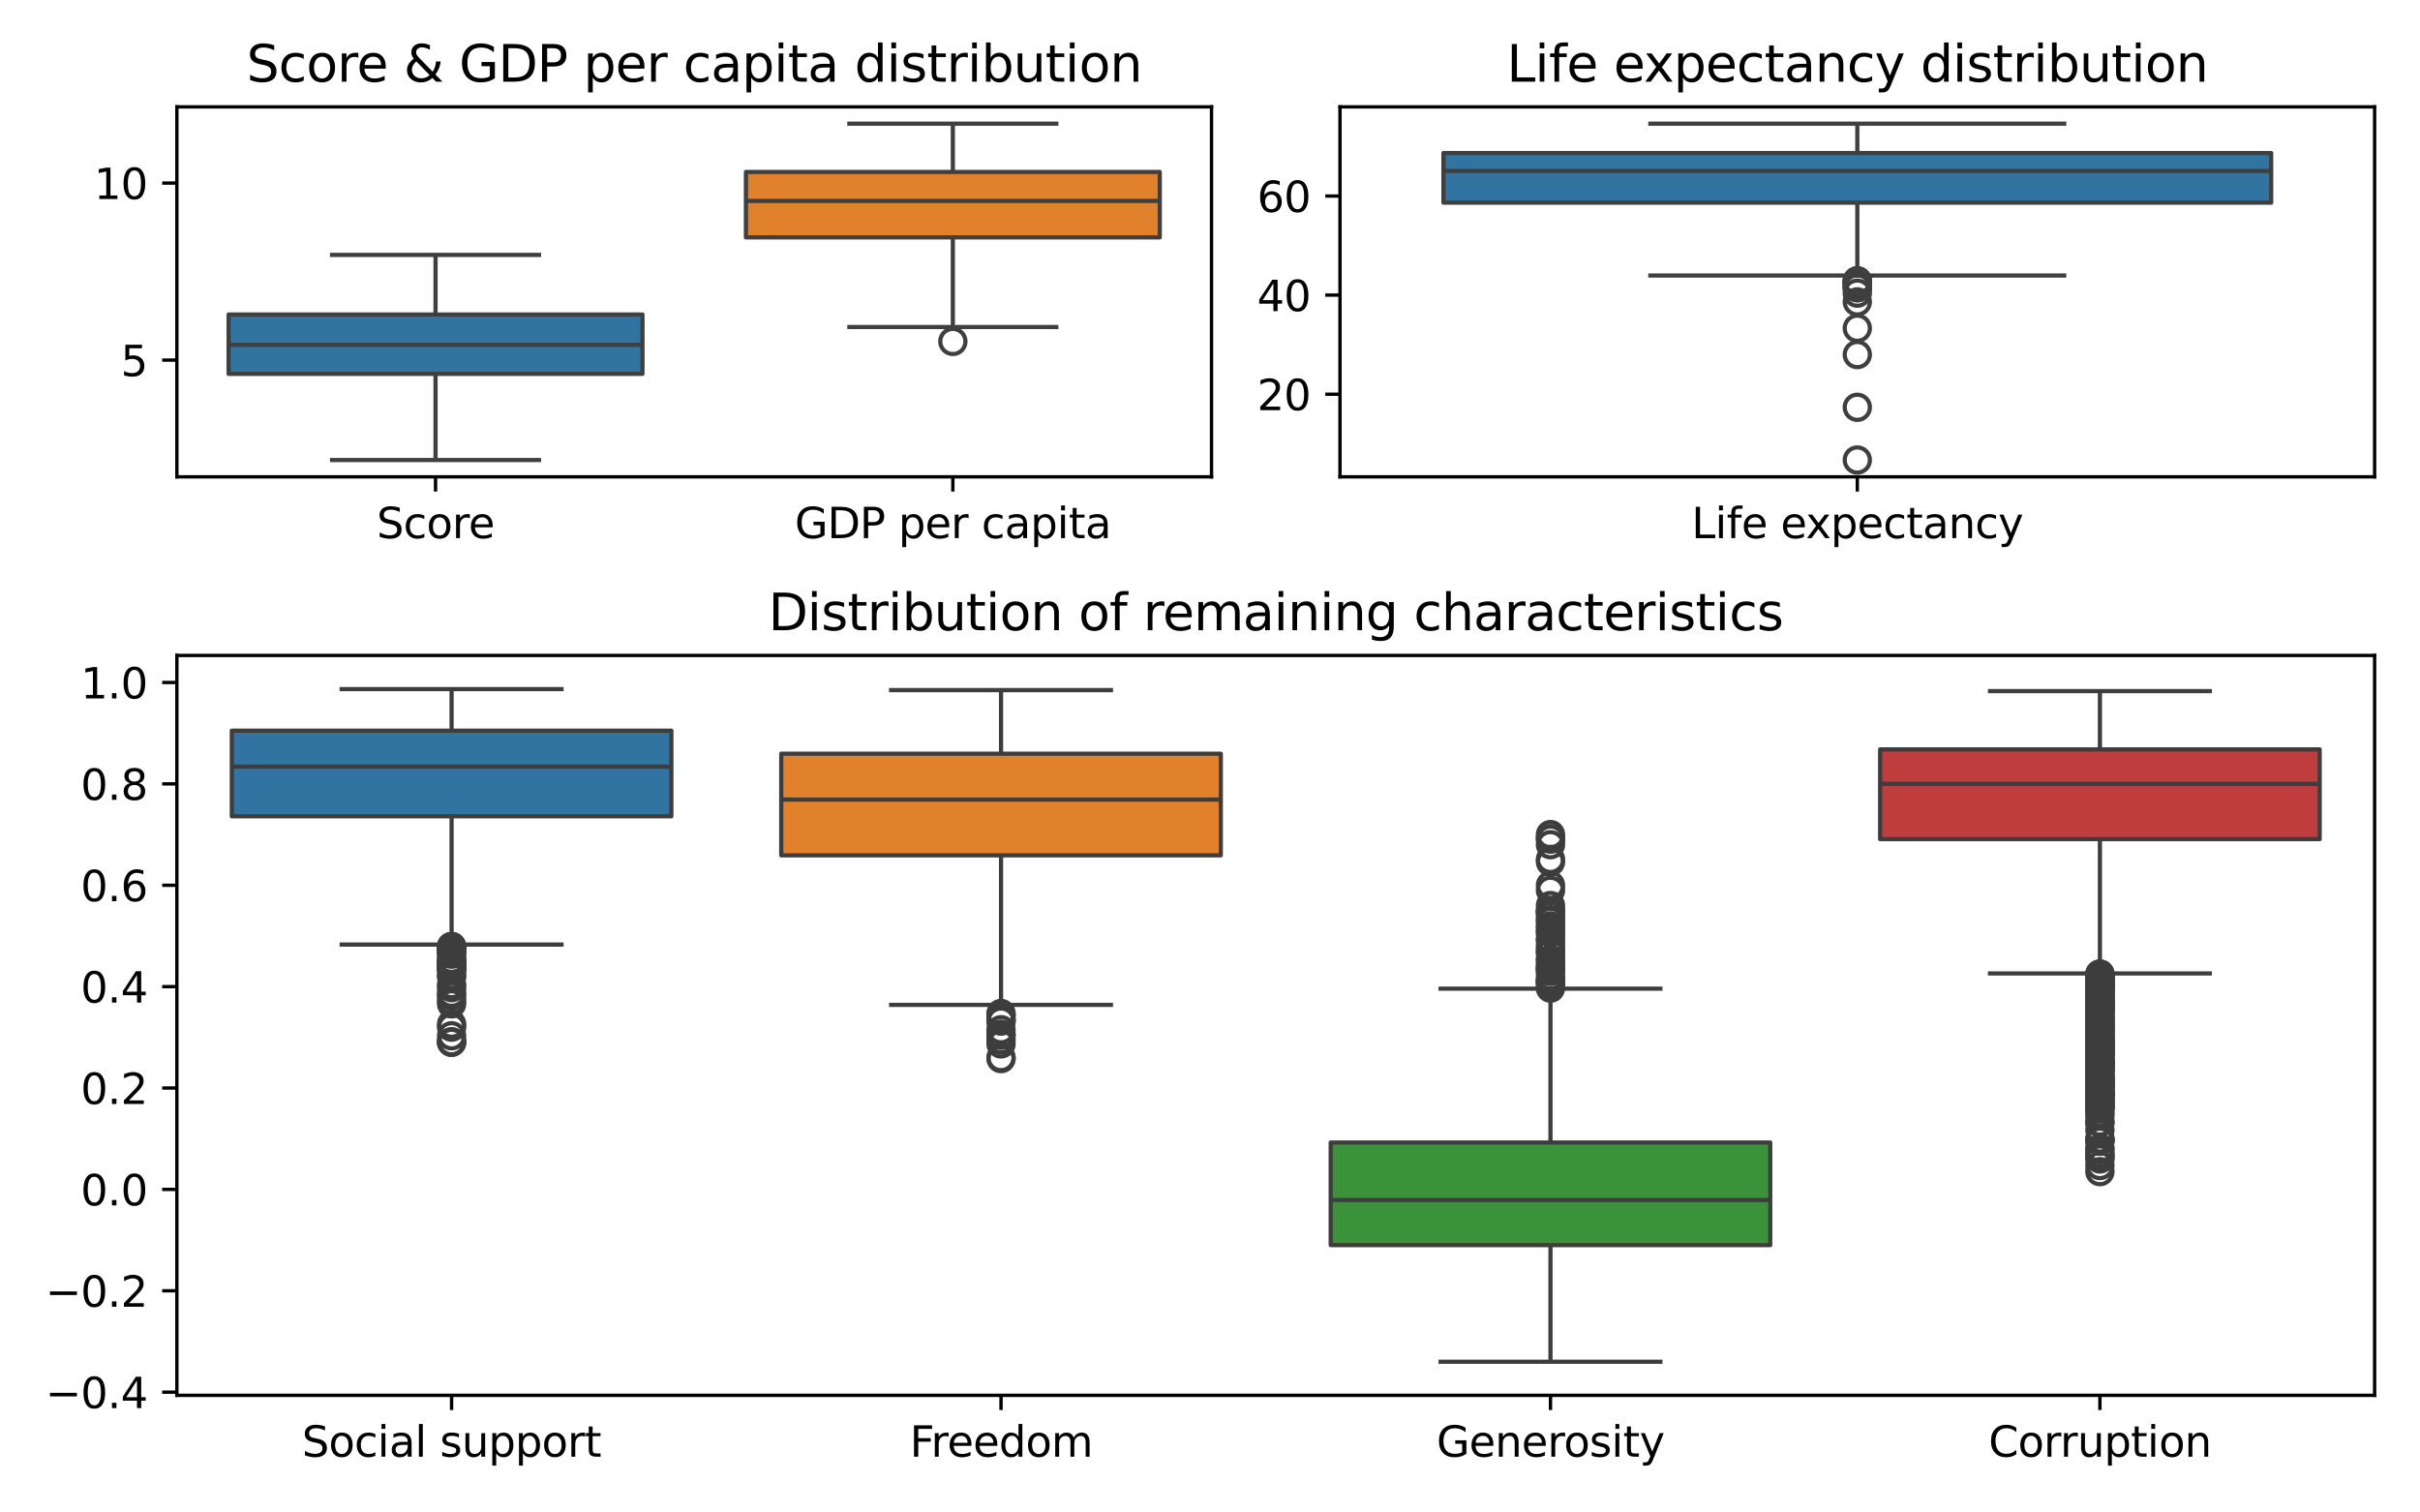 <?xml version="1.0" encoding="utf-8" standalone="no"?>
<!DOCTYPE svg PUBLIC "-//W3C//DTD SVG 1.1//EN"
  "http://www.w3.org/Graphics/SVG/1.1/DTD/svg11.dtd">
<svg xmlns:xlink="http://www.w3.org/1999/xlink" width="576pt" height="360pt" viewBox="0 0 576 360" xmlns="http://www.w3.org/2000/svg" version="1.1">
 <defs>
  <style type="text/css">*{stroke-linejoin: round; stroke-linecap: butt}</style>
 </defs>
 <g id="figure_1">
  <g id="patch_1">
   <path d="M 0 360 
L 576 360 
L 576 0 
L 0 0 
z
" style="fill: #ffffff"/>
  </g>
  <g id="axes_1">
   <g id="patch_2">
    <path d="M 42.1 113.493 
L 288.36 113.493 
L 288.36 25.44 
L 42.1 25.44 
z
" style="fill: #ffffff"/>
   </g>
   <g id="matplotlib.axis_1">
    <g id="xtick_1">
     <g id="line2d_1">
      <defs>
       <path id="mf76ffe9fb9" d="M 0 0 
L 0 3.5 
" style="stroke: #000000; stroke-width: 0.8"/>
      </defs>
      <g>
       <use xlink:href="#mf76ffe9fb9" x="103.665" y="113.493" style="stroke: #000000; stroke-width: 0.8"/>
      </g>
     </g>
     <g id="text_1">
      <!-- Score -->
      <g transform="translate(89.663 128.092) scale(0.1 -0.1)">
       <defs>
        <path id="DejaVuSans-53" d="M 3425 4513 
L 3425 3897 
Q 3066 4069 2747 4153 
Q 2428 4238 2131 4238 
Q 1616 4238 1336 4038 
Q 1056 3838 1056 3469 
Q 1056 3159 1242 3001 
Q 1428 2844 1947 2747 
L 2328 2669 
Q 3034 2534 3370 2195 
Q 3706 1856 3706 1288 
Q 3706 609 3251 259 
Q 2797 -91 1919 -91 
Q 1588 -91 1214 -16 
Q 841 59 441 206 
L 441 856 
Q 825 641 1194 531 
Q 1563 422 1919 422 
Q 2459 422 2753 634 
Q 3047 847 3047 1241 
Q 3047 1584 2836 1778 
Q 2625 1972 2144 2069 
L 1759 2144 
Q 1053 2284 737 2584 
Q 422 2884 422 3419 
Q 422 4038 858 4394 
Q 1294 4750 2059 4750 
Q 2388 4750 2728 4690 
Q 3069 4631 3425 4513 
z
" transform="scale(0.016)"/>
        <path id="DejaVuSans-63" d="M 3122 3366 
L 3122 2828 
Q 2878 2963 2633 3030 
Q 2388 3097 2138 3097 
Q 1578 3097 1268 2742 
Q 959 2388 959 1747 
Q 959 1106 1268 751 
Q 1578 397 2138 397 
Q 2388 397 2633 464 
Q 2878 531 3122 666 
L 3122 134 
Q 2881 22 2623 -34 
Q 2366 -91 2075 -91 
Q 1284 -91 818 406 
Q 353 903 353 1747 
Q 353 2603 823 3093 
Q 1294 3584 2113 3584 
Q 2378 3584 2631 3529 
Q 2884 3475 3122 3366 
z
" transform="scale(0.016)"/>
        <path id="DejaVuSans-6f" d="M 1959 3097 
Q 1497 3097 1228 2736 
Q 959 2375 959 1747 
Q 959 1119 1226 758 
Q 1494 397 1959 397 
Q 2419 397 2687 759 
Q 2956 1122 2956 1747 
Q 2956 2369 2687 2733 
Q 2419 3097 1959 3097 
z
M 1959 3584 
Q 2709 3584 3137 3096 
Q 3566 2609 3566 1747 
Q 3566 888 3137 398 
Q 2709 -91 1959 -91 
Q 1206 -91 779 398 
Q 353 888 353 1747 
Q 353 2609 779 3096 
Q 1206 3584 1959 3584 
z
" transform="scale(0.016)"/>
        <path id="DejaVuSans-72" d="M 2631 2963 
Q 2534 3019 2420 3045 
Q 2306 3072 2169 3072 
Q 1681 3072 1420 2755 
Q 1159 2438 1159 1844 
L 1159 0 
L 581 0 
L 581 3500 
L 1159 3500 
L 1159 2956 
Q 1341 3275 1631 3429 
Q 1922 3584 2338 3584 
Q 2397 3584 2469 3576 
Q 2541 3569 2628 3553 
L 2631 2963 
z
" transform="scale(0.016)"/>
        <path id="DejaVuSans-65" d="M 3597 1894 
L 3597 1613 
L 953 1613 
Q 991 1019 1311 708 
Q 1631 397 2203 397 
Q 2534 397 2845 478 
Q 3156 559 3463 722 
L 3463 178 
Q 3153 47 2828 -22 
Q 2503 -91 2169 -91 
Q 1331 -91 842 396 
Q 353 884 353 1716 
Q 353 2575 817 3079 
Q 1281 3584 2069 3584 
Q 2775 3584 3186 3129 
Q 3597 2675 3597 1894 
z
M 3022 2063 
Q 3016 2534 2758 2815 
Q 2500 3097 2075 3097 
Q 1594 3097 1305 2825 
Q 1016 2553 972 2059 
L 3022 2063 
z
" transform="scale(0.016)"/>
       </defs>
       <use xlink:href="#DejaVuSans-53"/>
       <use xlink:href="#DejaVuSans-63" x="63.477"/>
       <use xlink:href="#DejaVuSans-6f" x="118.457"/>
       <use xlink:href="#DejaVuSans-72" x="179.639"/>
       <use xlink:href="#DejaVuSans-65" x="218.502"/>
      </g>
     </g>
    </g>
    <g id="xtick_2">
     <g id="line2d_2">
      <g>
       <use xlink:href="#mf76ffe9fb9" x="226.795" y="113.493" style="stroke: #000000; stroke-width: 0.8"/>
      </g>
     </g>
     <g id="text_2">
      <!-- GDP per capita -->
      <g transform="translate(189.171 128.092) scale(0.1 -0.1)">
       <defs>
        <path id="DejaVuSans-47" d="M 3809 666 
L 3809 1919 
L 2778 1919 
L 2778 2438 
L 4434 2438 
L 4434 434 
Q 4069 175 3628 42 
Q 3188 -91 2688 -91 
Q 1594 -91 976 548 
Q 359 1188 359 2328 
Q 359 3472 976 4111 
Q 1594 4750 2688 4750 
Q 3144 4750 3555 4637 
Q 3966 4525 4313 4306 
L 4313 3634 
Q 3963 3931 3569 4081 
Q 3175 4231 2741 4231 
Q 1884 4231 1454 3753 
Q 1025 3275 1025 2328 
Q 1025 1384 1454 906 
Q 1884 428 2741 428 
Q 3075 428 3337 486 
Q 3600 544 3809 666 
z
" transform="scale(0.016)"/>
        <path id="DejaVuSans-44" d="M 1259 4147 
L 1259 519 
L 2022 519 
Q 2988 519 3436 956 
Q 3884 1394 3884 2338 
Q 3884 3275 3436 3711 
Q 2988 4147 2022 4147 
L 1259 4147 
z
M 628 4666 
L 1925 4666 
Q 3281 4666 3915 4102 
Q 4550 3538 4550 2338 
Q 4550 1131 3912 565 
Q 3275 0 1925 0 
L 628 0 
L 628 4666 
z
" transform="scale(0.016)"/>
        <path id="DejaVuSans-50" d="M 1259 4147 
L 1259 2394 
L 2053 2394 
Q 2494 2394 2734 2622 
Q 2975 2850 2975 3272 
Q 2975 3691 2734 3919 
Q 2494 4147 2053 4147 
L 1259 4147 
z
M 628 4666 
L 2053 4666 
Q 2838 4666 3239 4311 
Q 3641 3956 3641 3272 
Q 3641 2581 3239 2228 
Q 2838 1875 2053 1875 
L 1259 1875 
L 1259 0 
L 628 0 
L 628 4666 
z
" transform="scale(0.016)"/>
        <path id="DejaVuSans-20" transform="scale(0.016)"/>
        <path id="DejaVuSans-70" d="M 1159 525 
L 1159 -1331 
L 581 -1331 
L 581 3500 
L 1159 3500 
L 1159 2969 
Q 1341 3281 1617 3432 
Q 1894 3584 2278 3584 
Q 2916 3584 3314 3078 
Q 3713 2572 3713 1747 
Q 3713 922 3314 415 
Q 2916 -91 2278 -91 
Q 1894 -91 1617 61 
Q 1341 213 1159 525 
z
M 3116 1747 
Q 3116 2381 2855 2742 
Q 2594 3103 2138 3103 
Q 1681 3103 1420 2742 
Q 1159 2381 1159 1747 
Q 1159 1113 1420 752 
Q 1681 391 2138 391 
Q 2594 391 2855 752 
Q 3116 1113 3116 1747 
z
" transform="scale(0.016)"/>
        <path id="DejaVuSans-61" d="M 2194 1759 
Q 1497 1759 1228 1600 
Q 959 1441 959 1056 
Q 959 750 1161 570 
Q 1363 391 1709 391 
Q 2188 391 2477 730 
Q 2766 1069 2766 1631 
L 2766 1759 
L 2194 1759 
z
M 3341 1997 
L 3341 0 
L 2766 0 
L 2766 531 
Q 2569 213 2275 61 
Q 1981 -91 1556 -91 
Q 1019 -91 701 211 
Q 384 513 384 1019 
Q 384 1609 779 1909 
Q 1175 2209 1959 2209 
L 2766 2209 
L 2766 2266 
Q 2766 2663 2505 2880 
Q 2244 3097 1772 3097 
Q 1472 3097 1187 3025 
Q 903 2953 641 2809 
L 641 3341 
Q 956 3463 1253 3523 
Q 1550 3584 1831 3584 
Q 2591 3584 2966 3190 
Q 3341 2797 3341 1997 
z
" transform="scale(0.016)"/>
        <path id="DejaVuSans-69" d="M 603 3500 
L 1178 3500 
L 1178 0 
L 603 0 
L 603 3500 
z
M 603 4863 
L 1178 4863 
L 1178 4134 
L 603 4134 
L 603 4863 
z
" transform="scale(0.016)"/>
        <path id="DejaVuSans-74" d="M 1172 4494 
L 1172 3500 
L 2356 3500 
L 2356 3053 
L 1172 3053 
L 1172 1153 
Q 1172 725 1289 603 
Q 1406 481 1766 481 
L 2356 481 
L 2356 0 
L 1766 0 
Q 1100 0 847 248 
Q 594 497 594 1153 
L 594 3053 
L 172 3053 
L 172 3500 
L 594 3500 
L 594 4494 
L 1172 4494 
z
" transform="scale(0.016)"/>
       </defs>
       <use xlink:href="#DejaVuSans-47"/>
       <use xlink:href="#DejaVuSans-44" x="77.49"/>
       <use xlink:href="#DejaVuSans-50" x="154.492"/>
       <use xlink:href="#DejaVuSans-20" x="214.795"/>
       <use xlink:href="#DejaVuSans-70" x="246.582"/>
       <use xlink:href="#DejaVuSans-65" x="310.059"/>
       <use xlink:href="#DejaVuSans-72" x="371.582"/>
       <use xlink:href="#DejaVuSans-20" x="412.695"/>
       <use xlink:href="#DejaVuSans-63" x="444.482"/>
       <use xlink:href="#DejaVuSans-61" x="499.463"/>
       <use xlink:href="#DejaVuSans-70" x="560.742"/>
       <use xlink:href="#DejaVuSans-69" x="624.219"/>
       <use xlink:href="#DejaVuSans-74" x="652.002"/>
       <use xlink:href="#DejaVuSans-61" x="691.211"/>
      </g>
     </g>
    </g>
   </g>
   <g id="matplotlib.axis_2">
    <g id="ytick_1">
     <g id="line2d_3">
      <defs>
       <path id="m724bce507d" d="M 0 0 
L -3.5 0 
" style="stroke: #000000; stroke-width: 0.8"/>
      </defs>
      <g>
       <use xlink:href="#m724bce507d" x="42.1" y="85.713" style="stroke: #000000; stroke-width: 0.8"/>
      </g>
     </g>
     <g id="text_3">
      <!-- 5 -->
      <g transform="translate(28.738 89.512) scale(0.1 -0.1)">
       <defs>
        <path id="DejaVuSans-35" d="M 691 4666 
L 3169 4666 
L 3169 4134 
L 1269 4134 
L 1269 2991 
Q 1406 3038 1543 3061 
Q 1681 3084 1819 3084 
Q 2600 3084 3056 2656 
Q 3513 2228 3513 1497 
Q 3513 744 3044 326 
Q 2575 -91 1722 -91 
Q 1428 -91 1123 -41 
Q 819 9 494 109 
L 494 744 
Q 775 591 1075 516 
Q 1375 441 1709 441 
Q 2250 441 2565 725 
Q 2881 1009 2881 1497 
Q 2881 1984 2565 2268 
Q 2250 2553 1709 2553 
Q 1456 2553 1204 2497 
Q 953 2441 691 2322 
L 691 4666 
z
" transform="scale(0.016)"/>
       </defs>
       <use xlink:href="#DejaVuSans-35"/>
      </g>
     </g>
    </g>
    <g id="ytick_2">
     <g id="line2d_4">
      <g>
       <use xlink:href="#m724bce507d" x="42.1" y="43.569" style="stroke: #000000; stroke-width: 0.8"/>
      </g>
     </g>
     <g id="text_4">
      <!-- 10 -->
      <g transform="translate(22.375 47.368) scale(0.1 -0.1)">
       <defs>
        <path id="DejaVuSans-31" d="M 794 531 
L 1825 531 
L 1825 4091 
L 703 3866 
L 703 4441 
L 1819 4666 
L 2450 4666 
L 2450 531 
L 3481 531 
L 3481 0 
L 794 0 
L 794 531 
z
" transform="scale(0.016)"/>
        <path id="DejaVuSans-30" d="M 2034 4250 
Q 1547 4250 1301 3770 
Q 1056 3291 1056 2328 
Q 1056 1369 1301 889 
Q 1547 409 2034 409 
Q 2525 409 2770 889 
Q 3016 1369 3016 2328 
Q 3016 3291 2770 3770 
Q 2525 4250 2034 4250 
z
M 2034 4750 
Q 2819 4750 3233 4129 
Q 3647 3509 3647 2328 
Q 3647 1150 3233 529 
Q 2819 -91 2034 -91 
Q 1250 -91 836 529 
Q 422 1150 422 2328 
Q 422 3509 836 4129 
Q 1250 4750 2034 4750 
z
" transform="scale(0.016)"/>
       </defs>
       <use xlink:href="#DejaVuSans-31"/>
       <use xlink:href="#DejaVuSans-30" x="63.623"/>
      </g>
     </g>
    </g>
   </g>
   <g id="patch_3">
    <path d="M 54.413 88.984 
L 152.917 88.984 
L 152.917 74.853 
L 54.413 74.853 
L 54.413 88.984 
z
" clip-path="url(#p2881c5e73d)" style="fill: #3274a1; stroke: #3f3f3f; stroke-linejoin: miter"/>
   </g>
   <g id="line2d_5">
    <path d="M 103.665 88.984 
L 103.665 109.491 
" clip-path="url(#p2881c5e73d)" style="fill: none; stroke: #3f3f3f"/>
   </g>
   <g id="line2d_6">
    <path d="M 103.665 74.853 
L 103.665 60.671 
" clip-path="url(#p2881c5e73d)" style="fill: none; stroke: #3f3f3f"/>
   </g>
   <g id="line2d_7">
    <path d="M 79.039 109.491 
L 128.291 109.491 
" clip-path="url(#p2881c5e73d)" style="fill: none; stroke: #3f3f3f; stroke-linecap: square"/>
   </g>
   <g id="line2d_8">
    <path d="M 79.039 60.671 
L 128.291 60.671 
" clip-path="url(#p2881c5e73d)" style="fill: none; stroke: #3f3f3f; stroke-linecap: square"/>
   </g>
   <g id="line2d_9"/>
   <g id="patch_4">
    <path d="M 177.543 56.507 
L 276.047 56.507 
L 276.047 40.922 
L 177.543 40.922 
L 177.543 56.507 
z
" clip-path="url(#p2881c5e73d)" style="fill: #e1812c; stroke: #3f3f3f; stroke-linejoin: miter"/>
   </g>
   <g id="line2d_10">
    <path d="M 226.795 56.507 
L 226.795 77.832 
" clip-path="url(#p2881c5e73d)" style="fill: none; stroke: #3f3f3f"/>
   </g>
   <g id="line2d_11">
    <path d="M 226.795 40.922 
L 226.795 29.442 
" clip-path="url(#p2881c5e73d)" style="fill: none; stroke: #3f3f3f"/>
   </g>
   <g id="line2d_12">
    <path d="M 202.169 77.832 
L 251.421 77.832 
" clip-path="url(#p2881c5e73d)" style="fill: none; stroke: #3f3f3f; stroke-linecap: square"/>
   </g>
   <g id="line2d_13">
    <path d="M 202.169 29.442 
L 251.421 29.442 
" clip-path="url(#p2881c5e73d)" style="fill: none; stroke: #3f3f3f; stroke-linecap: square"/>
   </g>
   <g id="line2d_14">
    <defs>
     <path id="me56e14045a" d="M 0 3 
C 0.796 3 1.559 2.684 2.121 2.121 
C 2.684 1.559 3 0.796 3 0 
C 3 -0.796 2.684 -1.559 2.121 -2.121 
C 1.559 -2.684 0.796 -3 0 -3 
C -0.796 -3 -1.559 -2.684 -2.121 -2.121 
C -2.684 -1.559 -3 -0.796 -3 0 
C -3 0.796 -2.684 1.559 -2.121 2.121 
C -1.559 2.684 -0.796 3 0 3 
z
" style="stroke: #3f3f3f"/>
    </defs>
    <g clip-path="url(#p2881c5e73d)">
     <use xlink:href="#me56e14045a" x="226.795" y="81.271" style="fill-opacity: 0; stroke: #3f3f3f"/>
    </g>
   </g>
   <g id="line2d_15">
    <path d="M 54.413 82.072 
L 152.917 82.072 
" clip-path="url(#p2881c5e73d)" style="fill: none; stroke: #3f3f3f"/>
   </g>
   <g id="line2d_16">
    <path d="M 177.543 47.817 
L 276.047 47.817 
" clip-path="url(#p2881c5e73d)" style="fill: none; stroke: #3f3f3f"/>
   </g>
   <g id="patch_5">
    <path d="M 42.1 113.493 
L 42.1 25.44 
" style="fill: none; stroke: #000000; stroke-width: 0.8; stroke-linejoin: miter; stroke-linecap: square"/>
   </g>
   <g id="patch_6">
    <path d="M 288.36 113.493 
L 288.36 25.44 
" style="fill: none; stroke: #000000; stroke-width: 0.8; stroke-linejoin: miter; stroke-linecap: square"/>
   </g>
   <g id="patch_7">
    <path d="M 42.1 113.493 
L 288.36 113.493 
" style="fill: none; stroke: #000000; stroke-width: 0.8; stroke-linejoin: miter; stroke-linecap: square"/>
   </g>
   <g id="patch_8">
    <path d="M 42.1 25.44 
L 288.36 25.44 
" style="fill: none; stroke: #000000; stroke-width: 0.8; stroke-linejoin: miter; stroke-linecap: square"/>
   </g>
   <g id="text_5">
    <!-- Score &amp; GDP per capita distribution -->
    <g transform="translate(58.687 19.44) scale(0.12 -0.12)">
     <defs>
      <path id="DejaVuSans-26" d="M 1556 2509 
Q 1272 2256 1139 2004 
Q 1006 1753 1006 1478 
Q 1006 1022 1337 719 
Q 1669 416 2169 416 
Q 2466 416 2725 514 
Q 2984 613 3213 813 
L 1556 2509 
z
M 1997 2859 
L 3584 1234 
Q 3769 1513 3872 1830 
Q 3975 2147 3994 2503 
L 4575 2503 
Q 4538 2091 4375 1687 
Q 4213 1284 3922 891 
L 4794 0 
L 4006 0 
L 3559 459 
Q 3234 181 2878 45 
Q 2522 -91 2113 -91 
Q 1359 -91 881 339 
Q 403 769 403 1441 
Q 403 1841 612 2192 
Q 822 2544 1241 2853 
Q 1091 3050 1012 3245 
Q 934 3441 934 3628 
Q 934 4134 1281 4442 
Q 1628 4750 2203 4750 
Q 2463 4750 2720 4694 
Q 2978 4638 3244 4525 
L 3244 3956 
Q 2972 4103 2725 4179 
Q 2478 4256 2266 4256 
Q 1938 4256 1733 4082 
Q 1528 3909 1528 3634 
Q 1528 3475 1620 3314 
Q 1713 3153 1997 2859 
z
" transform="scale(0.016)"/>
      <path id="DejaVuSans-64" d="M 2906 2969 
L 2906 4863 
L 3481 4863 
L 3481 0 
L 2906 0 
L 2906 525 
Q 2725 213 2448 61 
Q 2172 -91 1784 -91 
Q 1150 -91 751 415 
Q 353 922 353 1747 
Q 353 2572 751 3078 
Q 1150 3584 1784 3584 
Q 2172 3584 2448 3432 
Q 2725 3281 2906 2969 
z
M 947 1747 
Q 947 1113 1208 752 
Q 1469 391 1925 391 
Q 2381 391 2643 752 
Q 2906 1113 2906 1747 
Q 2906 2381 2643 2742 
Q 2381 3103 1925 3103 
Q 1469 3103 1208 2742 
Q 947 2381 947 1747 
z
" transform="scale(0.016)"/>
      <path id="DejaVuSans-73" d="M 2834 3397 
L 2834 2853 
Q 2591 2978 2328 3040 
Q 2066 3103 1784 3103 
Q 1356 3103 1142 2972 
Q 928 2841 928 2578 
Q 928 2378 1081 2264 
Q 1234 2150 1697 2047 
L 1894 2003 
Q 2506 1872 2764 1633 
Q 3022 1394 3022 966 
Q 3022 478 2636 193 
Q 2250 -91 1575 -91 
Q 1294 -91 989 -36 
Q 684 19 347 128 
L 347 722 
Q 666 556 975 473 
Q 1284 391 1588 391 
Q 1994 391 2212 530 
Q 2431 669 2431 922 
Q 2431 1156 2273 1281 
Q 2116 1406 1581 1522 
L 1381 1569 
Q 847 1681 609 1914 
Q 372 2147 372 2553 
Q 372 3047 722 3315 
Q 1072 3584 1716 3584 
Q 2034 3584 2315 3537 
Q 2597 3491 2834 3397 
z
" transform="scale(0.016)"/>
      <path id="DejaVuSans-62" d="M 3116 1747 
Q 3116 2381 2855 2742 
Q 2594 3103 2138 3103 
Q 1681 3103 1420 2742 
Q 1159 2381 1159 1747 
Q 1159 1113 1420 752 
Q 1681 391 2138 391 
Q 2594 391 2855 752 
Q 3116 1113 3116 1747 
z
M 1159 2969 
Q 1341 3281 1617 3432 
Q 1894 3584 2278 3584 
Q 2916 3584 3314 3078 
Q 3713 2572 3713 1747 
Q 3713 922 3314 415 
Q 2916 -91 2278 -91 
Q 1894 -91 1617 61 
Q 1341 213 1159 525 
L 1159 0 
L 581 0 
L 581 4863 
L 1159 4863 
L 1159 2969 
z
" transform="scale(0.016)"/>
      <path id="DejaVuSans-75" d="M 544 1381 
L 544 3500 
L 1119 3500 
L 1119 1403 
Q 1119 906 1312 657 
Q 1506 409 1894 409 
Q 2359 409 2629 706 
Q 2900 1003 2900 1516 
L 2900 3500 
L 3475 3500 
L 3475 0 
L 2900 0 
L 2900 538 
Q 2691 219 2414 64 
Q 2138 -91 1772 -91 
Q 1169 -91 856 284 
Q 544 659 544 1381 
z
M 1991 3584 
L 1991 3584 
z
" transform="scale(0.016)"/>
      <path id="DejaVuSans-6e" d="M 3513 2113 
L 3513 0 
L 2938 0 
L 2938 2094 
Q 2938 2591 2744 2837 
Q 2550 3084 2163 3084 
Q 1697 3084 1428 2787 
Q 1159 2491 1159 1978 
L 1159 0 
L 581 0 
L 581 3500 
L 1159 3500 
L 1159 2956 
Q 1366 3272 1645 3428 
Q 1925 3584 2291 3584 
Q 2894 3584 3203 3211 
Q 3513 2838 3513 2113 
z
" transform="scale(0.016)"/>
     </defs>
     <use xlink:href="#DejaVuSans-53"/>
     <use xlink:href="#DejaVuSans-63" x="63.477"/>
     <use xlink:href="#DejaVuSans-6f" x="118.457"/>
     <use xlink:href="#DejaVuSans-72" x="179.639"/>
     <use xlink:href="#DejaVuSans-65" x="218.502"/>
     <use xlink:href="#DejaVuSans-20" x="280.025"/>
     <use xlink:href="#DejaVuSans-26" x="311.812"/>
     <use xlink:href="#DejaVuSans-20" x="389.791"/>
     <use xlink:href="#DejaVuSans-47" x="421.578"/>
     <use xlink:href="#DejaVuSans-44" x="499.068"/>
     <use xlink:href="#DejaVuSans-50" x="576.07"/>
     <use xlink:href="#DejaVuSans-20" x="636.373"/>
     <use xlink:href="#DejaVuSans-70" x="668.16"/>
     <use xlink:href="#DejaVuSans-65" x="731.637"/>
     <use xlink:href="#DejaVuSans-72" x="793.16"/>
     <use xlink:href="#DejaVuSans-20" x="834.273"/>
     <use xlink:href="#DejaVuSans-63" x="866.061"/>
     <use xlink:href="#DejaVuSans-61" x="921.041"/>
     <use xlink:href="#DejaVuSans-70" x="982.32"/>
     <use xlink:href="#DejaVuSans-69" x="1045.797"/>
     <use xlink:href="#DejaVuSans-74" x="1073.58"/>
     <use xlink:href="#DejaVuSans-61" x="1112.789"/>
     <use xlink:href="#DejaVuSans-20" x="1174.068"/>
     <use xlink:href="#DejaVuSans-64" x="1205.855"/>
     <use xlink:href="#DejaVuSans-69" x="1269.332"/>
     <use xlink:href="#DejaVuSans-73" x="1297.115"/>
     <use xlink:href="#DejaVuSans-74" x="1349.215"/>
     <use xlink:href="#DejaVuSans-72" x="1388.424"/>
     <use xlink:href="#DejaVuSans-69" x="1429.537"/>
     <use xlink:href="#DejaVuSans-62" x="1457.32"/>
     <use xlink:href="#DejaVuSans-75" x="1520.797"/>
     <use xlink:href="#DejaVuSans-74" x="1584.176"/>
     <use xlink:href="#DejaVuSans-69" x="1623.385"/>
     <use xlink:href="#DejaVuSans-6f" x="1651.168"/>
     <use xlink:href="#DejaVuSans-6e" x="1712.35"/>
    </g>
   </g>
  </g>
  <g id="axes_2">
   <g id="patch_9">
    <path d="M 318.94 113.493 
L 565.2 113.493 
L 565.2 25.44 
L 318.94 25.44 
z
" style="fill: #ffffff"/>
   </g>
   <g id="matplotlib.axis_3">
    <g id="xtick_3">
     <g id="line2d_17">
      <g>
       <use xlink:href="#mf76ffe9fb9" x="442.07" y="113.493" style="stroke: #000000; stroke-width: 0.8"/>
      </g>
     </g>
     <g id="text_6">
      <!-- Life expectancy -->
      <g transform="translate(402.619 128.092) scale(0.1 -0.1)">
       <defs>
        <path id="DejaVuSans-4c" d="M 628 4666 
L 1259 4666 
L 1259 531 
L 3531 531 
L 3531 0 
L 628 0 
L 628 4666 
z
" transform="scale(0.016)"/>
        <path id="DejaVuSans-66" d="M 2375 4863 
L 2375 4384 
L 1825 4384 
Q 1516 4384 1395 4259 
Q 1275 4134 1275 3809 
L 1275 3500 
L 2222 3500 
L 2222 3053 
L 1275 3053 
L 1275 0 
L 697 0 
L 697 3053 
L 147 3053 
L 147 3500 
L 697 3500 
L 697 3744 
Q 697 4328 969 4595 
Q 1241 4863 1831 4863 
L 2375 4863 
z
" transform="scale(0.016)"/>
        <path id="DejaVuSans-78" d="M 3513 3500 
L 2247 1797 
L 3578 0 
L 2900 0 
L 1881 1375 
L 863 0 
L 184 0 
L 1544 1831 
L 300 3500 
L 978 3500 
L 1906 2253 
L 2834 3500 
L 3513 3500 
z
" transform="scale(0.016)"/>
        <path id="DejaVuSans-79" d="M 2059 -325 
Q 1816 -950 1584 -1140 
Q 1353 -1331 966 -1331 
L 506 -1331 
L 506 -850 
L 844 -850 
Q 1081 -850 1212 -737 
Q 1344 -625 1503 -206 
L 1606 56 
L 191 3500 
L 800 3500 
L 1894 763 
L 2988 3500 
L 3597 3500 
L 2059 -325 
z
" transform="scale(0.016)"/>
       </defs>
       <use xlink:href="#DejaVuSans-4c"/>
       <use xlink:href="#DejaVuSans-69" x="55.713"/>
       <use xlink:href="#DejaVuSans-66" x="83.496"/>
       <use xlink:href="#DejaVuSans-65" x="118.701"/>
       <use xlink:href="#DejaVuSans-20" x="180.225"/>
       <use xlink:href="#DejaVuSans-65" x="212.012"/>
       <use xlink:href="#DejaVuSans-78" x="271.785"/>
       <use xlink:href="#DejaVuSans-70" x="330.965"/>
       <use xlink:href="#DejaVuSans-65" x="394.441"/>
       <use xlink:href="#DejaVuSans-63" x="455.965"/>
       <use xlink:href="#DejaVuSans-74" x="510.945"/>
       <use xlink:href="#DejaVuSans-61" x="550.154"/>
       <use xlink:href="#DejaVuSans-6e" x="611.434"/>
       <use xlink:href="#DejaVuSans-63" x="674.812"/>
       <use xlink:href="#DejaVuSans-79" x="729.793"/>
      </g>
     </g>
    </g>
   </g>
   <g id="matplotlib.axis_4">
    <g id="ytick_3">
     <g id="line2d_18">
      <g>
       <use xlink:href="#m724bce507d" x="318.94" y="93.83" style="stroke: #000000; stroke-width: 0.8"/>
      </g>
     </g>
     <g id="text_7">
      <!-- 20 -->
      <g transform="translate(299.215 97.629) scale(0.1 -0.1)">
       <defs>
        <path id="DejaVuSans-32" d="M 1228 531 
L 3431 531 
L 3431 0 
L 469 0 
L 469 531 
Q 828 903 1448 1529 
Q 2069 2156 2228 2338 
Q 2531 2678 2651 2914 
Q 2772 3150 2772 3378 
Q 2772 3750 2511 3984 
Q 2250 4219 1831 4219 
Q 1534 4219 1204 4116 
Q 875 4013 500 3803 
L 500 4441 
Q 881 4594 1212 4672 
Q 1544 4750 1819 4750 
Q 2544 4750 2975 4387 
Q 3406 4025 3406 3419 
Q 3406 3131 3298 2873 
Q 3191 2616 2906 2266 
Q 2828 2175 2409 1742 
Q 1991 1309 1228 531 
z
" transform="scale(0.016)"/>
       </defs>
       <use xlink:href="#DejaVuSans-32"/>
       <use xlink:href="#DejaVuSans-30" x="63.623"/>
      </g>
     </g>
    </g>
    <g id="ytick_4">
     <g id="line2d_19">
      <g>
       <use xlink:href="#m724bce507d" x="318.94" y="70.245" style="stroke: #000000; stroke-width: 0.8"/>
      </g>
     </g>
     <g id="text_8">
      <!-- 40 -->
      <g transform="translate(299.215 74.044) scale(0.1 -0.1)">
       <defs>
        <path id="DejaVuSans-34" d="M 2419 4116 
L 825 1625 
L 2419 1625 
L 2419 4116 
z
M 2253 4666 
L 3047 4666 
L 3047 1625 
L 3713 1625 
L 3713 1100 
L 3047 1100 
L 3047 0 
L 2419 0 
L 2419 1100 
L 313 1100 
L 313 1709 
L 2253 4666 
z
" transform="scale(0.016)"/>
       </defs>
       <use xlink:href="#DejaVuSans-34"/>
       <use xlink:href="#DejaVuSans-30" x="63.623"/>
      </g>
     </g>
    </g>
    <g id="ytick_5">
     <g id="line2d_20">
      <g>
       <use xlink:href="#m724bce507d" x="318.94" y="46.66" style="stroke: #000000; stroke-width: 0.8"/>
      </g>
     </g>
     <g id="text_9">
      <!-- 60 -->
      <g transform="translate(299.215 50.459) scale(0.1 -0.1)">
       <defs>
        <path id="DejaVuSans-36" d="M 2113 2584 
Q 1688 2584 1439 2293 
Q 1191 2003 1191 1497 
Q 1191 994 1439 701 
Q 1688 409 2113 409 
Q 2538 409 2786 701 
Q 3034 994 3034 1497 
Q 3034 2003 2786 2293 
Q 2538 2584 2113 2584 
z
M 3366 4563 
L 3366 3988 
Q 3128 4100 2886 4159 
Q 2644 4219 2406 4219 
Q 1781 4219 1451 3797 
Q 1122 3375 1075 2522 
Q 1259 2794 1537 2939 
Q 1816 3084 2150 3084 
Q 2853 3084 3261 2657 
Q 3669 2231 3669 1497 
Q 3669 778 3244 343 
Q 2819 -91 2113 -91 
Q 1303 -91 875 529 
Q 447 1150 447 2328 
Q 447 3434 972 4092 
Q 1497 4750 2381 4750 
Q 2619 4750 2861 4703 
Q 3103 4656 3366 4563 
z
" transform="scale(0.016)"/>
       </defs>
       <use xlink:href="#DejaVuSans-36"/>
       <use xlink:href="#DejaVuSans-30" x="63.623"/>
      </g>
     </g>
    </g>
   </g>
   <g id="patch_10">
    <path d="M 343.566 48.24 
L 540.574 48.24 
L 540.574 36.427 
L 343.566 36.427 
L 343.566 48.24 
z
" clip-path="url(#p885db0fdfa)" style="fill: #3274a1; stroke: #3f3f3f; stroke-linejoin: miter"/>
   </g>
   <g id="line2d_21">
    <path d="M 442.07 48.24 
L 442.07 65.575 
" clip-path="url(#p885db0fdfa)" style="fill: none; stroke: #3f3f3f"/>
   </g>
   <g id="line2d_22">
    <path d="M 442.07 36.427 
L 442.07 29.442 
" clip-path="url(#p885db0fdfa)" style="fill: none; stroke: #3f3f3f"/>
   </g>
   <g id="line2d_23">
    <path d="M 392.818 65.575 
L 491.322 65.575 
" clip-path="url(#p885db0fdfa)" style="fill: none; stroke: #3f3f3f; stroke-linecap: square"/>
   </g>
   <g id="line2d_24">
    <path d="M 392.818 29.442 
L 491.322 29.442 
" clip-path="url(#p885db0fdfa)" style="fill: none; stroke: #3f3f3f; stroke-linecap: square"/>
   </g>
   <g id="line2d_25">
    <g clip-path="url(#p885db0fdfa)">
     <use xlink:href="#me56e14045a" x="442.07" y="68.5" style="fill-opacity: 0; stroke: #3f3f3f"/>
     <use xlink:href="#me56e14045a" x="442.07" y="67.297" style="fill-opacity: 0; stroke: #3f3f3f"/>
     <use xlink:href="#me56e14045a" x="442.07" y="66.896" style="fill-opacity: 0; stroke: #3f3f3f"/>
     <use xlink:href="#me56e14045a" x="442.07" y="67.297" style="fill-opacity: 0; stroke: #3f3f3f"/>
     <use xlink:href="#me56e14045a" x="442.07" y="109.491" style="fill-opacity: 0; stroke: #3f3f3f"/>
     <use xlink:href="#me56e14045a" x="442.07" y="96.944" style="fill-opacity: 0; stroke: #3f3f3f"/>
     <use xlink:href="#me56e14045a" x="442.07" y="84.396" style="fill-opacity: 0; stroke: #3f3f3f"/>
     <use xlink:href="#me56e14045a" x="442.07" y="78.122" style="fill-opacity: 0; stroke: #3f3f3f"/>
     <use xlink:href="#me56e14045a" x="442.07" y="71.849" style="fill-opacity: 0; stroke: #3f3f3f"/>
     <use xlink:href="#me56e14045a" x="442.07" y="68.452" style="fill-opacity: 0; stroke: #3f3f3f"/>
     <use xlink:href="#me56e14045a" x="442.07" y="67.592" style="fill-opacity: 0; stroke: #3f3f3f"/>
     <use xlink:href="#me56e14045a" x="442.07" y="66.825" style="fill-opacity: 0; stroke: #3f3f3f"/>
     <use xlink:href="#me56e14045a" x="442.07" y="69.773" style="fill-opacity: 0; stroke: #3f3f3f"/>
     <use xlink:href="#me56e14045a" x="442.07" y="68.358" style="fill-opacity: 0; stroke: #3f3f3f"/>
     <use xlink:href="#me56e14045a" x="442.07" y="66.943" style="fill-opacity: 0; stroke: #3f3f3f"/>
    </g>
   </g>
   <g id="line2d_26">
    <path d="M 343.566 40.675 
L 540.574 40.675 
" clip-path="url(#p885db0fdfa)" style="fill: none; stroke: #3f3f3f"/>
   </g>
   <g id="patch_11">
    <path d="M 318.94 113.493 
L 318.94 25.44 
" style="fill: none; stroke: #000000; stroke-width: 0.8; stroke-linejoin: miter; stroke-linecap: square"/>
   </g>
   <g id="patch_12">
    <path d="M 565.2 113.493 
L 565.2 25.44 
" style="fill: none; stroke: #000000; stroke-width: 0.8; stroke-linejoin: miter; stroke-linecap: square"/>
   </g>
   <g id="patch_13">
    <path d="M 318.94 113.493 
L 565.2 113.493 
" style="fill: none; stroke: #000000; stroke-width: 0.8; stroke-linejoin: miter; stroke-linecap: square"/>
   </g>
   <g id="patch_14">
    <path d="M 318.94 25.44 
L 565.2 25.44 
" style="fill: none; stroke: #000000; stroke-width: 0.8; stroke-linejoin: miter; stroke-linecap: square"/>
   </g>
   <g id="text_10">
    <!-- Life expectancy distribution -->
    <g transform="translate(358.631 19.44) scale(0.12 -0.12)">
     <use xlink:href="#DejaVuSans-4c"/>
     <use xlink:href="#DejaVuSans-69" x="55.713"/>
     <use xlink:href="#DejaVuSans-66" x="83.496"/>
     <use xlink:href="#DejaVuSans-65" x="118.701"/>
     <use xlink:href="#DejaVuSans-20" x="180.225"/>
     <use xlink:href="#DejaVuSans-65" x="212.012"/>
     <use xlink:href="#DejaVuSans-78" x="271.785"/>
     <use xlink:href="#DejaVuSans-70" x="330.965"/>
     <use xlink:href="#DejaVuSans-65" x="394.441"/>
     <use xlink:href="#DejaVuSans-63" x="455.965"/>
     <use xlink:href="#DejaVuSans-74" x="510.945"/>
     <use xlink:href="#DejaVuSans-61" x="550.154"/>
     <use xlink:href="#DejaVuSans-6e" x="611.434"/>
     <use xlink:href="#DejaVuSans-63" x="674.812"/>
     <use xlink:href="#DejaVuSans-79" x="729.793"/>
     <use xlink:href="#DejaVuSans-20" x="788.973"/>
     <use xlink:href="#DejaVuSans-64" x="820.76"/>
     <use xlink:href="#DejaVuSans-69" x="884.236"/>
     <use xlink:href="#DejaVuSans-73" x="912.02"/>
     <use xlink:href="#DejaVuSans-74" x="964.119"/>
     <use xlink:href="#DejaVuSans-72" x="1003.328"/>
     <use xlink:href="#DejaVuSans-69" x="1044.441"/>
     <use xlink:href="#DejaVuSans-62" x="1072.225"/>
     <use xlink:href="#DejaVuSans-75" x="1135.701"/>
     <use xlink:href="#DejaVuSans-74" x="1199.08"/>
     <use xlink:href="#DejaVuSans-69" x="1238.289"/>
     <use xlink:href="#DejaVuSans-6f" x="1266.072"/>
     <use xlink:href="#DejaVuSans-6e" x="1327.254"/>
    </g>
   </g>
  </g>
  <g id="axes_3">
   <g id="patch_15">
    <path d="M 42.1 332.12 
L 565.2 332.12 
L 565.2 156.013 
L 42.1 156.013 
z
" style="fill: #ffffff"/>
   </g>
   <g id="matplotlib.axis_5">
    <g id="xtick_4">
     <g id="line2d_27">
      <g>
       <use xlink:href="#mf76ffe9fb9" x="107.487" y="332.12" style="stroke: #000000; stroke-width: 0.8"/>
      </g>
     </g>
     <g id="text_11">
      <!-- Social support -->
      <g transform="translate(71.877 346.718) scale(0.1 -0.1)">
       <defs>
        <path id="DejaVuSans-6c" d="M 603 4863 
L 1178 4863 
L 1178 0 
L 603 0 
L 603 4863 
z
" transform="scale(0.016)"/>
       </defs>
       <use xlink:href="#DejaVuSans-53"/>
       <use xlink:href="#DejaVuSans-6f" x="63.477"/>
       <use xlink:href="#DejaVuSans-63" x="124.658"/>
       <use xlink:href="#DejaVuSans-69" x="179.639"/>
       <use xlink:href="#DejaVuSans-61" x="207.422"/>
       <use xlink:href="#DejaVuSans-6c" x="268.701"/>
       <use xlink:href="#DejaVuSans-20" x="296.484"/>
       <use xlink:href="#DejaVuSans-73" x="328.271"/>
       <use xlink:href="#DejaVuSans-75" x="380.371"/>
       <use xlink:href="#DejaVuSans-70" x="443.75"/>
       <use xlink:href="#DejaVuSans-70" x="507.227"/>
       <use xlink:href="#DejaVuSans-6f" x="570.703"/>
       <use xlink:href="#DejaVuSans-72" x="631.885"/>
       <use xlink:href="#DejaVuSans-74" x="672.998"/>
      </g>
     </g>
    </g>
    <g id="xtick_5">
     <g id="line2d_28">
      <g>
       <use xlink:href="#mf76ffe9fb9" x="238.262" y="332.12" style="stroke: #000000; stroke-width: 0.8"/>
      </g>
     </g>
     <g id="text_12">
      <!-- Freedom -->
      <g transform="translate(216.549 346.718) scale(0.1 -0.1)">
       <defs>
        <path id="DejaVuSans-46" d="M 628 4666 
L 3309 4666 
L 3309 4134 
L 1259 4134 
L 1259 2759 
L 3109 2759 
L 3109 2228 
L 1259 2228 
L 1259 0 
L 628 0 
L 628 4666 
z
" transform="scale(0.016)"/>
        <path id="DejaVuSans-6d" d="M 3328 2828 
Q 3544 3216 3844 3400 
Q 4144 3584 4550 3584 
Q 5097 3584 5394 3201 
Q 5691 2819 5691 2113 
L 5691 0 
L 5113 0 
L 5113 2094 
Q 5113 2597 4934 2840 
Q 4756 3084 4391 3084 
Q 3944 3084 3684 2787 
Q 3425 2491 3425 1978 
L 3425 0 
L 2847 0 
L 2847 2094 
Q 2847 2600 2669 2842 
Q 2491 3084 2119 3084 
Q 1678 3084 1418 2786 
Q 1159 2488 1159 1978 
L 1159 0 
L 581 0 
L 581 3500 
L 1159 3500 
L 1159 2956 
Q 1356 3278 1631 3431 
Q 1906 3584 2284 3584 
Q 2666 3584 2933 3390 
Q 3200 3197 3328 2828 
z
" transform="scale(0.016)"/>
       </defs>
       <use xlink:href="#DejaVuSans-46"/>
       <use xlink:href="#DejaVuSans-72" x="50.27"/>
       <use xlink:href="#DejaVuSans-65" x="89.133"/>
       <use xlink:href="#DejaVuSans-65" x="150.656"/>
       <use xlink:href="#DejaVuSans-64" x="212.18"/>
       <use xlink:href="#DejaVuSans-6f" x="275.656"/>
       <use xlink:href="#DejaVuSans-6d" x="336.838"/>
      </g>
     </g>
    </g>
    <g id="xtick_6">
     <g id="line2d_29">
      <g>
       <use xlink:href="#mf76ffe9fb9" x="369.038" y="332.12" style="stroke: #000000; stroke-width: 0.8"/>
      </g>
     </g>
     <g id="text_13">
      <!-- Generosity -->
      <g transform="translate(341.926 346.718) scale(0.1 -0.1)">
       <use xlink:href="#DejaVuSans-47"/>
       <use xlink:href="#DejaVuSans-65" x="77.49"/>
       <use xlink:href="#DejaVuSans-6e" x="139.014"/>
       <use xlink:href="#DejaVuSans-65" x="202.393"/>
       <use xlink:href="#DejaVuSans-72" x="263.916"/>
       <use xlink:href="#DejaVuSans-6f" x="302.779"/>
       <use xlink:href="#DejaVuSans-73" x="363.961"/>
       <use xlink:href="#DejaVuSans-69" x="416.061"/>
       <use xlink:href="#DejaVuSans-74" x="443.844"/>
       <use xlink:href="#DejaVuSans-79" x="483.053"/>
      </g>
     </g>
    </g>
    <g id="xtick_7">
     <g id="line2d_30">
      <g>
       <use xlink:href="#mf76ffe9fb9" x="499.812" y="332.12" style="stroke: #000000; stroke-width: 0.8"/>
      </g>
     </g>
     <g id="text_14">
      <!-- Corruption -->
      <g transform="translate(473.318 346.718) scale(0.1 -0.1)">
       <defs>
        <path id="DejaVuSans-43" d="M 4122 4306 
L 4122 3641 
Q 3803 3938 3442 4084 
Q 3081 4231 2675 4231 
Q 1875 4231 1450 3742 
Q 1025 3253 1025 2328 
Q 1025 1406 1450 917 
Q 1875 428 2675 428 
Q 3081 428 3442 575 
Q 3803 722 4122 1019 
L 4122 359 
Q 3791 134 3420 21 
Q 3050 -91 2638 -91 
Q 1578 -91 968 557 
Q 359 1206 359 2328 
Q 359 3453 968 4101 
Q 1578 4750 2638 4750 
Q 3056 4750 3426 4639 
Q 3797 4528 4122 4306 
z
" transform="scale(0.016)"/>
       </defs>
       <use xlink:href="#DejaVuSans-43"/>
       <use xlink:href="#DejaVuSans-6f" x="69.824"/>
       <use xlink:href="#DejaVuSans-72" x="131.006"/>
       <use xlink:href="#DejaVuSans-72" x="170.369"/>
       <use xlink:href="#DejaVuSans-75" x="211.482"/>
       <use xlink:href="#DejaVuSans-70" x="274.861"/>
       <use xlink:href="#DejaVuSans-74" x="338.338"/>
       <use xlink:href="#DejaVuSans-69" x="377.547"/>
       <use xlink:href="#DejaVuSans-6f" x="405.33"/>
       <use xlink:href="#DejaVuSans-6e" x="466.512"/>
      </g>
     </g>
    </g>
   </g>
   <g id="matplotlib.axis_6">
    <g id="ytick_6">
     <g id="line2d_31">
      <g>
       <use xlink:href="#m724bce507d" x="42.1" y="331.354" style="stroke: #000000; stroke-width: 0.8"/>
      </g>
     </g>
     <g id="text_15">
      <!-- −0.4 -->
      <g transform="translate(10.817 335.153) scale(0.1 -0.1)">
       <defs>
        <path id="DejaVuSans-2212" d="M 678 2272 
L 4684 2272 
L 4684 1741 
L 678 1741 
L 678 2272 
z
" transform="scale(0.016)"/>
        <path id="DejaVuSans-2e" d="M 684 794 
L 1344 794 
L 1344 0 
L 684 0 
L 684 794 
z
" transform="scale(0.016)"/>
       </defs>
       <use xlink:href="#DejaVuSans-2212"/>
       <use xlink:href="#DejaVuSans-30" x="83.789"/>
       <use xlink:href="#DejaVuSans-2e" x="147.412"/>
       <use xlink:href="#DejaVuSans-34" x="179.199"/>
      </g>
     </g>
    </g>
    <g id="ytick_7">
     <g id="line2d_32">
      <g>
       <use xlink:href="#m724bce507d" x="42.1" y="307.225" style="stroke: #000000; stroke-width: 0.8"/>
      </g>
     </g>
     <g id="text_16">
      <!-- −0.2 -->
      <g transform="translate(10.817 311.024) scale(0.1 -0.1)">
       <use xlink:href="#DejaVuSans-2212"/>
       <use xlink:href="#DejaVuSans-30" x="83.789"/>
       <use xlink:href="#DejaVuSans-2e" x="147.412"/>
       <use xlink:href="#DejaVuSans-32" x="179.199"/>
      </g>
     </g>
    </g>
    <g id="ytick_8">
     <g id="line2d_33">
      <g>
       <use xlink:href="#m724bce507d" x="42.1" y="283.096" style="stroke: #000000; stroke-width: 0.8"/>
      </g>
     </g>
     <g id="text_17">
      <!-- 0.0 -->
      <g transform="translate(19.197 286.895) scale(0.1 -0.1)">
       <use xlink:href="#DejaVuSans-30"/>
       <use xlink:href="#DejaVuSans-2e" x="63.623"/>
       <use xlink:href="#DejaVuSans-30" x="95.41"/>
      </g>
     </g>
    </g>
    <g id="ytick_9">
     <g id="line2d_34">
      <g>
       <use xlink:href="#m724bce507d" x="42.1" y="258.966" style="stroke: #000000; stroke-width: 0.8"/>
      </g>
     </g>
     <g id="text_18">
      <!-- 0.2 -->
      <g transform="translate(19.197 262.766) scale(0.1 -0.1)">
       <use xlink:href="#DejaVuSans-30"/>
       <use xlink:href="#DejaVuSans-2e" x="63.623"/>
       <use xlink:href="#DejaVuSans-32" x="95.41"/>
      </g>
     </g>
    </g>
    <g id="ytick_10">
     <g id="line2d_35">
      <g>
       <use xlink:href="#m724bce507d" x="42.1" y="234.837" style="stroke: #000000; stroke-width: 0.8"/>
      </g>
     </g>
     <g id="text_19">
      <!-- 0.4 -->
      <g transform="translate(19.197 238.636) scale(0.1 -0.1)">
       <use xlink:href="#DejaVuSans-30"/>
       <use xlink:href="#DejaVuSans-2e" x="63.623"/>
       <use xlink:href="#DejaVuSans-34" x="95.41"/>
      </g>
     </g>
    </g>
    <g id="ytick_11">
     <g id="line2d_36">
      <g>
       <use xlink:href="#m724bce507d" x="42.1" y="210.708" style="stroke: #000000; stroke-width: 0.8"/>
      </g>
     </g>
     <g id="text_20">
      <!-- 0.6 -->
      <g transform="translate(19.197 214.507) scale(0.1 -0.1)">
       <use xlink:href="#DejaVuSans-30"/>
       <use xlink:href="#DejaVuSans-2e" x="63.623"/>
       <use xlink:href="#DejaVuSans-36" x="95.41"/>
      </g>
     </g>
    </g>
    <g id="ytick_12">
     <g id="line2d_37">
      <g>
       <use xlink:href="#m724bce507d" x="42.1" y="186.579" style="stroke: #000000; stroke-width: 0.8"/>
      </g>
     </g>
     <g id="text_21">
      <!-- 0.8 -->
      <g transform="translate(19.197 190.378) scale(0.1 -0.1)">
       <defs>
        <path id="DejaVuSans-38" d="M 2034 2216 
Q 1584 2216 1326 1975 
Q 1069 1734 1069 1313 
Q 1069 891 1326 650 
Q 1584 409 2034 409 
Q 2484 409 2743 651 
Q 3003 894 3003 1313 
Q 3003 1734 2745 1975 
Q 2488 2216 2034 2216 
z
M 1403 2484 
Q 997 2584 770 2862 
Q 544 3141 544 3541 
Q 544 4100 942 4425 
Q 1341 4750 2034 4750 
Q 2731 4750 3128 4425 
Q 3525 4100 3525 3541 
Q 3525 3141 3298 2862 
Q 3072 2584 2669 2484 
Q 3125 2378 3379 2068 
Q 3634 1759 3634 1313 
Q 3634 634 3220 271 
Q 2806 -91 2034 -91 
Q 1263 -91 848 271 
Q 434 634 434 1313 
Q 434 1759 690 2068 
Q 947 2378 1403 2484 
z
M 1172 3481 
Q 1172 3119 1398 2916 
Q 1625 2713 2034 2713 
Q 2441 2713 2670 2916 
Q 2900 3119 2900 3481 
Q 2900 3844 2670 4047 
Q 2441 4250 2034 4250 
Q 1625 4250 1398 4047 
Q 1172 3844 1172 3481 
z
" transform="scale(0.016)"/>
       </defs>
       <use xlink:href="#DejaVuSans-30"/>
       <use xlink:href="#DejaVuSans-2e" x="63.623"/>
       <use xlink:href="#DejaVuSans-38" x="95.41"/>
      </g>
     </g>
    </g>
    <g id="ytick_13">
     <g id="line2d_38">
      <g>
       <use xlink:href="#m724bce507d" x="42.1" y="162.45" style="stroke: #000000; stroke-width: 0.8"/>
      </g>
     </g>
     <g id="text_22">
      <!-- 1.0 -->
      <g transform="translate(19.197 166.249) scale(0.1 -0.1)">
       <use xlink:href="#DejaVuSans-31"/>
       <use xlink:href="#DejaVuSans-2e" x="63.623"/>
       <use xlink:href="#DejaVuSans-30" x="95.41"/>
      </g>
     </g>
    </g>
   </g>
   <g id="patch_16">
    <path d="M 55.178 194.3 
L 159.798 194.3 
L 159.798 173.911 
L 55.178 173.911 
L 55.178 194.3 
z
" clip-path="url(#p94743a408b)" style="fill: #3274a1; stroke: #3d3d3d; stroke-linejoin: miter"/>
   </g>
   <g id="line2d_39">
    <path d="M 107.487 194.3 
L 107.487 224.824 
" clip-path="url(#p94743a408b)" style="fill: none; stroke: #3d3d3d"/>
   </g>
   <g id="line2d_40">
    <path d="M 107.487 173.911 
L 107.487 164.018 
" clip-path="url(#p94743a408b)" style="fill: none; stroke: #3d3d3d"/>
   </g>
   <g id="line2d_41">
    <path d="M 81.332 224.824 
L 133.643 224.824 
" clip-path="url(#p94743a408b)" style="fill: none; stroke: #3d3d3d; stroke-linecap: square"/>
   </g>
   <g id="line2d_42">
    <path d="M 81.332 164.018 
L 133.643 164.018 
" clip-path="url(#p94743a408b)" style="fill: none; stroke: #3d3d3d; stroke-linecap: square"/>
   </g>
   <g id="line2d_43">
    <defs>
     <path id="me4b2b10772" d="M 0 3 
C 0.796 3 1.559 2.684 2.121 2.121 
C 2.684 1.559 3 0.796 3 0 
C 3 -0.796 2.684 -1.559 2.121 -2.121 
C 1.559 -2.684 0.796 -3 0 -3 
C -0.796 -3 -1.559 -2.684 -2.121 -2.121 
C -2.684 -1.559 -3 -0.796 -3 0 
C -3 0.796 -2.684 1.559 -2.121 2.121 
C -1.559 2.684 -0.796 3 0 3 
z
" style="stroke: #3d3d3d"/>
    </defs>
    <g clip-path="url(#p94743a408b)">
     <use xlink:href="#me4b2b10772" x="107.487" y="228.684" style="fill-opacity: 0; stroke: #3d3d3d"/>
     <use xlink:href="#me4b2b10772" x="107.487" y="232.424" style="fill-opacity: 0; stroke: #3d3d3d"/>
     <use xlink:href="#me4b2b10772" x="107.487" y="228.322" style="fill-opacity: 0; stroke: #3d3d3d"/>
     <use xlink:href="#me4b2b10772" x="107.487" y="226.754" style="fill-opacity: 0; stroke: #3d3d3d"/>
     <use xlink:href="#me4b2b10772" x="107.487" y="234.355" style="fill-opacity: 0; stroke: #3d3d3d"/>
     <use xlink:href="#me4b2b10772" x="107.487" y="228.805" style="fill-opacity: 0; stroke: #3d3d3d"/>
     <use xlink:href="#me4b2b10772" x="107.487" y="229.408" style="fill-opacity: 0; stroke: #3d3d3d"/>
     <use xlink:href="#me4b2b10772" x="107.487" y="237.009" style="fill-opacity: 0; stroke: #3d3d3d"/>
     <use xlink:href="#me4b2b10772" x="107.487" y="225.548" style="fill-opacity: 0; stroke: #3d3d3d"/>
     <use xlink:href="#me4b2b10772" x="107.487" y="230.735" style="fill-opacity: 0; stroke: #3d3d3d"/>
     <use xlink:href="#me4b2b10772" x="107.487" y="230.494" style="fill-opacity: 0; stroke: #3d3d3d"/>
     <use xlink:href="#me4b2b10772" x="107.487" y="229.77" style="fill-opacity: 0; stroke: #3d3d3d"/>
     <use xlink:href="#me4b2b10772" x="107.487" y="230.494" style="fill-opacity: 0; stroke: #3d3d3d"/>
     <use xlink:href="#me4b2b10772" x="107.487" y="238.939" style="fill-opacity: 0; stroke: #3d3d3d"/>
     <use xlink:href="#me4b2b10772" x="107.487" y="235.079" style="fill-opacity: 0; stroke: #3d3d3d"/>
     <use xlink:href="#me4b2b10772" x="107.487" y="247.988" style="fill-opacity: 0; stroke: #3d3d3d"/>
     <use xlink:href="#me4b2b10772" x="107.487" y="243.765" style="fill-opacity: 0; stroke: #3d3d3d"/>
     <use xlink:href="#me4b2b10772" x="107.487" y="232.183" style="fill-opacity: 0; stroke: #3d3d3d"/>
     <use xlink:href="#me4b2b10772" x="107.487" y="236.406" style="fill-opacity: 0; stroke: #3d3d3d"/>
     <use xlink:href="#me4b2b10772" x="107.487" y="248.108" style="fill-opacity: 0; stroke: #3d3d3d"/>
     <use xlink:href="#me4b2b10772" x="107.487" y="244.489" style="fill-opacity: 0; stroke: #3d3d3d"/>
     <use xlink:href="#me4b2b10772" x="107.487" y="225.306" style="fill-opacity: 0; stroke: #3d3d3d"/>
     <use xlink:href="#me4b2b10772" x="107.487" y="226.151" style="fill-opacity: 0; stroke: #3d3d3d"/>
     <use xlink:href="#me4b2b10772" x="107.487" y="226.392" style="fill-opacity: 0; stroke: #3d3d3d"/>
     <use xlink:href="#me4b2b10772" x="107.487" y="225.306" style="fill-opacity: 0; stroke: #3d3d3d"/>
     <use xlink:href="#me4b2b10772" x="107.487" y="238.095" style="fill-opacity: 0; stroke: #3d3d3d"/>
     <use xlink:href="#me4b2b10772" x="107.487" y="227.116" style="fill-opacity: 0; stroke: #3d3d3d"/>
     <use xlink:href="#me4b2b10772" x="107.487" y="230.615" style="fill-opacity: 0; stroke: #3d3d3d"/>
     <use xlink:href="#me4b2b10772" x="107.487" y="247.988" style="fill-opacity: 0; stroke: #3d3d3d"/>
     <use xlink:href="#me4b2b10772" x="107.487" y="246.54" style="fill-opacity: 0; stroke: #3d3d3d"/>
     <use xlink:href="#me4b2b10772" x="107.487" y="229.529" style="fill-opacity: 0; stroke: #3d3d3d"/>
     <use xlink:href="#me4b2b10772" x="107.487" y="225.306" style="fill-opacity: 0; stroke: #3d3d3d"/>
    </g>
   </g>
   <g id="patch_17">
    <path d="M 185.952 203.59 
L 290.572 203.59 
L 290.572 179.401 
L 185.952 179.401 
L 185.952 203.59 
z
" clip-path="url(#p94743a408b)" style="fill: #e1812c; stroke: #3d3d3d; stroke-linejoin: miter"/>
   </g>
   <g id="line2d_44">
    <path d="M 238.262 203.59 
L 238.262 239.181 
" clip-path="url(#p94743a408b)" style="fill: none; stroke: #3d3d3d"/>
   </g>
   <g id="line2d_45">
    <path d="M 238.262 179.401 
L 238.262 164.259 
" clip-path="url(#p94743a408b)" style="fill: none; stroke: #3d3d3d"/>
   </g>
   <g id="line2d_46">
    <path d="M 212.107 239.181 
L 264.418 239.181 
" clip-path="url(#p94743a408b)" style="fill: none; stroke: #3d3d3d; stroke-linecap: square"/>
   </g>
   <g id="line2d_47">
    <path d="M 212.107 164.259 
L 264.418 164.259 
" clip-path="url(#p94743a408b)" style="fill: none; stroke: #3d3d3d; stroke-linecap: square"/>
   </g>
   <g id="line2d_48">
    <g clip-path="url(#p94743a408b)">
     <use xlink:href="#me4b2b10772" x="238.262" y="241.835" style="fill-opacity: 0; stroke: #3d3d3d"/>
     <use xlink:href="#me4b2b10772" x="238.262" y="251.969" style="fill-opacity: 0; stroke: #3d3d3d"/>
     <use xlink:href="#me4b2b10772" x="238.262" y="242.921" style="fill-opacity: 0; stroke: #3d3d3d"/>
     <use xlink:href="#me4b2b10772" x="238.262" y="251.728" style="fill-opacity: 0; stroke: #3d3d3d"/>
     <use xlink:href="#me4b2b10772" x="238.262" y="246.178" style="fill-opacity: 0; stroke: #3d3d3d"/>
     <use xlink:href="#me4b2b10772" x="238.262" y="247.505" style="fill-opacity: 0; stroke: #3d3d3d"/>
     <use xlink:href="#me4b2b10772" x="238.262" y="246.419" style="fill-opacity: 0; stroke: #3d3d3d"/>
     <use xlink:href="#me4b2b10772" x="238.262" y="241.231" style="fill-opacity: 0; stroke: #3d3d3d"/>
     <use xlink:href="#me4b2b10772" x="238.262" y="245.092" style="fill-opacity: 0; stroke: #3d3d3d"/>
     <use xlink:href="#me4b2b10772" x="238.262" y="243.041" style="fill-opacity: 0; stroke: #3d3d3d"/>
     <use xlink:href="#me4b2b10772" x="238.262" y="242.679" style="fill-opacity: 0; stroke: #3d3d3d"/>
     <use xlink:href="#me4b2b10772" x="238.262" y="248.47" style="fill-opacity: 0; stroke: #3d3d3d"/>
     <use xlink:href="#me4b2b10772" x="238.262" y="241.593" style="fill-opacity: 0; stroke: #3d3d3d"/>
    </g>
   </g>
   <g id="patch_18">
    <path d="M 316.728 296.367 
L 421.348 296.367 
L 421.348 271.936 
L 316.728 271.936 
L 316.728 296.367 
z
" clip-path="url(#p94743a408b)" style="fill: #3a923a; stroke: #3d3d3d; stroke-linejoin: miter"/>
   </g>
   <g id="line2d_49">
    <path d="M 369.038 296.367 
L 369.038 324.115 
" clip-path="url(#p94743a408b)" style="fill: none; stroke: #3d3d3d"/>
   </g>
   <g id="line2d_50">
    <path d="M 369.038 271.936 
L 369.038 235.32 
" clip-path="url(#p94743a408b)" style="fill: none; stroke: #3d3d3d"/>
   </g>
   <g id="line2d_51">
    <path d="M 342.882 324.115 
L 395.192 324.115 
" clip-path="url(#p94743a408b)" style="fill: none; stroke: #3d3d3d; stroke-linecap: square"/>
   </g>
   <g id="line2d_52">
    <path d="M 342.882 235.32 
L 395.192 235.32 
" clip-path="url(#p94743a408b)" style="fill: none; stroke: #3d3d3d; stroke-linecap: square"/>
   </g>
   <g id="line2d_53">
    <g clip-path="url(#p94743a408b)">
     <use xlink:href="#me4b2b10772" x="369.038" y="233.269" style="fill-opacity: 0; stroke: #3d3d3d"/>
     <use xlink:href="#me4b2b10772" x="369.038" y="230.011" style="fill-opacity: 0; stroke: #3d3d3d"/>
     <use xlink:href="#me4b2b10772" x="369.038" y="233.751" style="fill-opacity: 0; stroke: #3d3d3d"/>
     <use xlink:href="#me4b2b10772" x="369.038" y="231.218" style="fill-opacity: 0; stroke: #3d3d3d"/>
     <use xlink:href="#me4b2b10772" x="369.038" y="229.649" style="fill-opacity: 0; stroke: #3d3d3d"/>
     <use xlink:href="#me4b2b10772" x="369.038" y="230.856" style="fill-opacity: 0; stroke: #3d3d3d"/>
     <use xlink:href="#me4b2b10772" x="369.038" y="234.475" style="fill-opacity: 0; stroke: #3d3d3d"/>
     <use xlink:href="#me4b2b10772" x="369.038" y="226.875" style="fill-opacity: 0; stroke: #3d3d3d"/>
     <use xlink:href="#me4b2b10772" x="369.038" y="223.497" style="fill-opacity: 0; stroke: #3d3d3d"/>
     <use xlink:href="#me4b2b10772" x="369.038" y="224.944" style="fill-opacity: 0; stroke: #3d3d3d"/>
     <use xlink:href="#me4b2b10772" x="369.038" y="222.049" style="fill-opacity: 0; stroke: #3d3d3d"/>
     <use xlink:href="#me4b2b10772" x="369.038" y="216.861" style="fill-opacity: 0; stroke: #3d3d3d"/>
     <use xlink:href="#me4b2b10772" x="369.038" y="219.274" style="fill-opacity: 0; stroke: #3d3d3d"/>
     <use xlink:href="#me4b2b10772" x="369.038" y="217.947" style="fill-opacity: 0; stroke: #3d3d3d"/>
     <use xlink:href="#me4b2b10772" x="369.038" y="220.842" style="fill-opacity: 0; stroke: #3d3d3d"/>
     <use xlink:href="#me4b2b10772" x="369.038" y="211.915" style="fill-opacity: 0; stroke: #3d3d3d"/>
     <use xlink:href="#me4b2b10772" x="369.038" y="230.615" style="fill-opacity: 0; stroke: #3d3d3d"/>
     <use xlink:href="#me4b2b10772" x="369.038" y="225.909" style="fill-opacity: 0; stroke: #3d3d3d"/>
     <use xlink:href="#me4b2b10772" x="369.038" y="233.39" style="fill-opacity: 0; stroke: #3d3d3d"/>
     <use xlink:href="#me4b2b10772" x="369.038" y="228.322" style="fill-opacity: 0; stroke: #3d3d3d"/>
     <use xlink:href="#me4b2b10772" x="369.038" y="205.158" style="fill-opacity: 0; stroke: #3d3d3d"/>
     <use xlink:href="#me4b2b10772" x="369.038" y="199.729" style="fill-opacity: 0; stroke: #3d3d3d"/>
     <use xlink:href="#me4b2b10772" x="369.038" y="198.644" style="fill-opacity: 0; stroke: #3d3d3d"/>
     <use xlink:href="#me4b2b10772" x="369.038" y="199.609" style="fill-opacity: 0; stroke: #3d3d3d"/>
     <use xlink:href="#me4b2b10772" x="369.038" y="201.056" style="fill-opacity: 0; stroke: #3d3d3d"/>
     <use xlink:href="#me4b2b10772" x="369.038" y="204.555" style="fill-opacity: 0; stroke: #3d3d3d"/>
     <use xlink:href="#me4b2b10772" x="369.038" y="223.738" style="fill-opacity: 0; stroke: #3d3d3d"/>
     <use xlink:href="#me4b2b10772" x="369.038" y="215.534" style="fill-opacity: 0; stroke: #3d3d3d"/>
     <use xlink:href="#me4b2b10772" x="369.038" y="226.633" style="fill-opacity: 0; stroke: #3d3d3d"/>
     <use xlink:href="#me4b2b10772" x="369.038" y="221.808" style="fill-opacity: 0; stroke: #3d3d3d"/>
     <use xlink:href="#me4b2b10772" x="369.038" y="210.708" style="fill-opacity: 0; stroke: #3d3d3d"/>
     <use xlink:href="#me4b2b10772" x="369.038" y="216.982" style="fill-opacity: 0; stroke: #3d3d3d"/>
     <use xlink:href="#me4b2b10772" x="369.038" y="232.304" style="fill-opacity: 0; stroke: #3d3d3d"/>
     <use xlink:href="#me4b2b10772" x="369.038" y="220.36" style="fill-opacity: 0; stroke: #3d3d3d"/>
     <use xlink:href="#me4b2b10772" x="369.038" y="218.912" style="fill-opacity: 0; stroke: #3d3d3d"/>
     <use xlink:href="#me4b2b10772" x="369.038" y="228.564" style="fill-opacity: 0; stroke: #3d3d3d"/>
     <use xlink:href="#me4b2b10772" x="369.038" y="216.982" style="fill-opacity: 0; stroke: #3d3d3d"/>
     <use xlink:href="#me4b2b10772" x="369.038" y="233.872" style="fill-opacity: 0; stroke: #3d3d3d"/>
     <use xlink:href="#me4b2b10772" x="369.038" y="235.199" style="fill-opacity: 0; stroke: #3d3d3d"/>
    </g>
   </g>
   <g id="patch_19">
    <path d="M 447.502 199.729 
L 552.122 199.729 
L 552.122 178.375 
L 447.502 178.375 
L 447.502 199.729 
z
" clip-path="url(#p94743a408b)" style="fill: #c03d3e; stroke: #3d3d3d; stroke-linejoin: miter"/>
   </g>
   <g id="line2d_54">
    <path d="M 499.812 199.729 
L 499.812 231.7 
" clip-path="url(#p94743a408b)" style="fill: none; stroke: #3d3d3d"/>
   </g>
   <g id="line2d_55">
    <path d="M 499.812 178.375 
L 499.812 164.501 
" clip-path="url(#p94743a408b)" style="fill: none; stroke: #3d3d3d"/>
   </g>
   <g id="line2d_56">
    <path d="M 473.658 231.7 
L 525.967 231.7 
" clip-path="url(#p94743a408b)" style="fill: none; stroke: #3d3d3d; stroke-linecap: square"/>
   </g>
   <g id="line2d_57">
    <path d="M 473.658 164.501 
L 525.967 164.501 
" clip-path="url(#p94743a408b)" style="fill: none; stroke: #3d3d3d; stroke-linecap: square"/>
   </g>
   <g id="line2d_58">
    <g clip-path="url(#p94743a408b)">
     <use xlink:href="#me4b2b10772" x="499.812" y="238.939" style="fill-opacity: 0; stroke: #3d3d3d"/>
     <use xlink:href="#me4b2b10772" x="499.812" y="237.009" style="fill-opacity: 0; stroke: #3d3d3d"/>
     <use xlink:href="#me4b2b10772" x="499.812" y="238.698" style="fill-opacity: 0; stroke: #3d3d3d"/>
     <use xlink:href="#me4b2b10772" x="499.812" y="240.025" style="fill-opacity: 0; stroke: #3d3d3d"/>
     <use xlink:href="#me4b2b10772" x="499.812" y="234.958" style="fill-opacity: 0; stroke: #3d3d3d"/>
     <use xlink:href="#me4b2b10772" x="499.812" y="233.51" style="fill-opacity: 0; stroke: #3d3d3d"/>
     <use xlink:href="#me4b2b10772" x="499.812" y="234.234" style="fill-opacity: 0; stroke: #3d3d3d"/>
     <use xlink:href="#me4b2b10772" x="499.812" y="238.457" style="fill-opacity: 0; stroke: #3d3d3d"/>
     <use xlink:href="#me4b2b10772" x="499.812" y="233.269" style="fill-opacity: 0; stroke: #3d3d3d"/>
     <use xlink:href="#me4b2b10772" x="499.812" y="233.269" style="fill-opacity: 0; stroke: #3d3d3d"/>
     <use xlink:href="#me4b2b10772" x="499.812" y="234.113" style="fill-opacity: 0; stroke: #3d3d3d"/>
     <use xlink:href="#me4b2b10772" x="499.812" y="236.647" style="fill-opacity: 0; stroke: #3d3d3d"/>
     <use xlink:href="#me4b2b10772" x="499.812" y="239.422" style="fill-opacity: 0; stroke: #3d3d3d"/>
     <use xlink:href="#me4b2b10772" x="499.812" y="238.215" style="fill-opacity: 0; stroke: #3d3d3d"/>
     <use xlink:href="#me4b2b10772" x="499.812" y="236.768" style="fill-opacity: 0; stroke: #3d3d3d"/>
     <use xlink:href="#me4b2b10772" x="499.812" y="258.243" style="fill-opacity: 0; stroke: #3d3d3d"/>
     <use xlink:href="#me4b2b10772" x="499.812" y="253.175" style="fill-opacity: 0; stroke: #3d3d3d"/>
     <use xlink:href="#me4b2b10772" x="499.812" y="258.243" style="fill-opacity: 0; stroke: #3d3d3d"/>
     <use xlink:href="#me4b2b10772" x="499.812" y="261.983" style="fill-opacity: 0; stroke: #3d3d3d"/>
     <use xlink:href="#me4b2b10772" x="499.812" y="256.554" style="fill-opacity: 0; stroke: #3d3d3d"/>
     <use xlink:href="#me4b2b10772" x="499.812" y="260.535" style="fill-opacity: 0; stroke: #3d3d3d"/>
     <use xlink:href="#me4b2b10772" x="499.812" y="262.586" style="fill-opacity: 0; stroke: #3d3d3d"/>
     <use xlink:href="#me4b2b10772" x="499.812" y="254.503" style="fill-opacity: 0; stroke: #3d3d3d"/>
     <use xlink:href="#me4b2b10772" x="499.812" y="260.052" style="fill-opacity: 0; stroke: #3d3d3d"/>
     <use xlink:href="#me4b2b10772" x="499.812" y="257.76" style="fill-opacity: 0; stroke: #3d3d3d"/>
     <use xlink:href="#me4b2b10772" x="499.812" y="261.259" style="fill-opacity: 0; stroke: #3d3d3d"/>
     <use xlink:href="#me4b2b10772" x="499.812" y="264.878" style="fill-opacity: 0; stroke: #3d3d3d"/>
     <use xlink:href="#me4b2b10772" x="499.812" y="262.103" style="fill-opacity: 0; stroke: #3d3d3d"/>
     <use xlink:href="#me4b2b10772" x="499.812" y="257.277" style="fill-opacity: 0; stroke: #3d3d3d"/>
     <use xlink:href="#me4b2b10772" x="499.812" y="262.224" style="fill-opacity: 0; stroke: #3d3d3d"/>
     <use xlink:href="#me4b2b10772" x="499.812" y="258.604" style="fill-opacity: 0; stroke: #3d3d3d"/>
     <use xlink:href="#me4b2b10772" x="499.812" y="260.897" style="fill-opacity: 0; stroke: #3d3d3d"/>
     <use xlink:href="#me4b2b10772" x="499.812" y="235.079" style="fill-opacity: 0; stroke: #3d3d3d"/>
     <use xlink:href="#me4b2b10772" x="499.812" y="236.044" style="fill-opacity: 0; stroke: #3d3d3d"/>
     <use xlink:href="#me4b2b10772" x="499.812" y="242.8" style="fill-opacity: 0; stroke: #3d3d3d"/>
     <use xlink:href="#me4b2b10772" x="499.812" y="267.17" style="fill-opacity: 0; stroke: #3d3d3d"/>
     <use xlink:href="#me4b2b10772" x="499.812" y="256.915" style="fill-opacity: 0; stroke: #3d3d3d"/>
     <use xlink:href="#me4b2b10772" x="499.812" y="233.269" style="fill-opacity: 0; stroke: #3d3d3d"/>
     <use xlink:href="#me4b2b10772" x="499.812" y="244.489" style="fill-opacity: 0; stroke: #3d3d3d"/>
     <use xlink:href="#me4b2b10772" x="499.812" y="239.542" style="fill-opacity: 0; stroke: #3d3d3d"/>
     <use xlink:href="#me4b2b10772" x="499.812" y="246.178" style="fill-opacity: 0; stroke: #3d3d3d"/>
     <use xlink:href="#me4b2b10772" x="499.812" y="251.124" style="fill-opacity: 0; stroke: #3d3d3d"/>
     <use xlink:href="#me4b2b10772" x="499.812" y="256.192" style="fill-opacity: 0; stroke: #3d3d3d"/>
     <use xlink:href="#me4b2b10772" x="499.812" y="252.934" style="fill-opacity: 0; stroke: #3d3d3d"/>
     <use xlink:href="#me4b2b10772" x="499.812" y="259.932" style="fill-opacity: 0; stroke: #3d3d3d"/>
     <use xlink:href="#me4b2b10772" x="499.812" y="259.087" style="fill-opacity: 0; stroke: #3d3d3d"/>
     <use xlink:href="#me4b2b10772" x="499.812" y="259.57" style="fill-opacity: 0; stroke: #3d3d3d"/>
     <use xlink:href="#me4b2b10772" x="499.812" y="263.31" style="fill-opacity: 0; stroke: #3d3d3d"/>
     <use xlink:href="#me4b2b10772" x="499.812" y="259.932" style="fill-opacity: 0; stroke: #3d3d3d"/>
     <use xlink:href="#me4b2b10772" x="499.812" y="260.173" style="fill-opacity: 0; stroke: #3d3d3d"/>
     <use xlink:href="#me4b2b10772" x="499.812" y="260.776" style="fill-opacity: 0; stroke: #3d3d3d"/>
     <use xlink:href="#me4b2b10772" x="499.812" y="240.508" style="fill-opacity: 0; stroke: #3d3d3d"/>
     <use xlink:href="#me4b2b10772" x="499.812" y="244.368" style="fill-opacity: 0; stroke: #3d3d3d"/>
     <use xlink:href="#me4b2b10772" x="499.812" y="240.99" style="fill-opacity: 0; stroke: #3d3d3d"/>
     <use xlink:href="#me4b2b10772" x="499.812" y="232.907" style="fill-opacity: 0; stroke: #3d3d3d"/>
     <use xlink:href="#me4b2b10772" x="499.812" y="233.39" style="fill-opacity: 0; stroke: #3d3d3d"/>
     <use xlink:href="#me4b2b10772" x="499.812" y="233.148" style="fill-opacity: 0; stroke: #3d3d3d"/>
     <use xlink:href="#me4b2b10772" x="499.812" y="231.942" style="fill-opacity: 0; stroke: #3d3d3d"/>
     <use xlink:href="#me4b2b10772" x="499.812" y="232.666" style="fill-opacity: 0; stroke: #3d3d3d"/>
     <use xlink:href="#me4b2b10772" x="499.812" y="232.786" style="fill-opacity: 0; stroke: #3d3d3d"/>
     <use xlink:href="#me4b2b10772" x="499.812" y="234.113" style="fill-opacity: 0; stroke: #3d3d3d"/>
     <use xlink:href="#me4b2b10772" x="499.812" y="233.751" style="fill-opacity: 0; stroke: #3d3d3d"/>
     <use xlink:href="#me4b2b10772" x="499.812" y="234.958" style="fill-opacity: 0; stroke: #3d3d3d"/>
     <use xlink:href="#me4b2b10772" x="499.812" y="242.438" style="fill-opacity: 0; stroke: #3d3d3d"/>
     <use xlink:href="#me4b2b10772" x="499.812" y="239.422" style="fill-opacity: 0; stroke: #3d3d3d"/>
     <use xlink:href="#me4b2b10772" x="499.812" y="238.095" style="fill-opacity: 0; stroke: #3d3d3d"/>
     <use xlink:href="#me4b2b10772" x="499.812" y="240.146" style="fill-opacity: 0; stroke: #3d3d3d"/>
     <use xlink:href="#me4b2b10772" x="499.812" y="239.663" style="fill-opacity: 0; stroke: #3d3d3d"/>
     <use xlink:href="#me4b2b10772" x="499.812" y="239.904" style="fill-opacity: 0; stroke: #3d3d3d"/>
     <use xlink:href="#me4b2b10772" x="499.812" y="238.095" style="fill-opacity: 0; stroke: #3d3d3d"/>
     <use xlink:href="#me4b2b10772" x="499.812" y="243.524" style="fill-opacity: 0; stroke: #3d3d3d"/>
     <use xlink:href="#me4b2b10772" x="499.812" y="232.062" style="fill-opacity: 0; stroke: #3d3d3d"/>
     <use xlink:href="#me4b2b10772" x="499.812" y="236.285" style="fill-opacity: 0; stroke: #3d3d3d"/>
     <use xlink:href="#me4b2b10772" x="499.812" y="234.475" style="fill-opacity: 0; stroke: #3d3d3d"/>
     <use xlink:href="#me4b2b10772" x="499.812" y="246.781" style="fill-opacity: 0; stroke: #3d3d3d"/>
     <use xlink:href="#me4b2b10772" x="499.812" y="238.939" style="fill-opacity: 0; stroke: #3d3d3d"/>
     <use xlink:href="#me4b2b10772" x="499.812" y="237.853" style="fill-opacity: 0; stroke: #3d3d3d"/>
     <use xlink:href="#me4b2b10772" x="499.812" y="240.146" style="fill-opacity: 0; stroke: #3d3d3d"/>
     <use xlink:href="#me4b2b10772" x="499.812" y="243.282" style="fill-opacity: 0; stroke: #3d3d3d"/>
     <use xlink:href="#me4b2b10772" x="499.812" y="236.647" style="fill-opacity: 0; stroke: #3d3d3d"/>
     <use xlink:href="#me4b2b10772" x="499.812" y="236.044" style="fill-opacity: 0; stroke: #3d3d3d"/>
     <use xlink:href="#me4b2b10772" x="499.812" y="241.473" style="fill-opacity: 0; stroke: #3d3d3d"/>
     <use xlink:href="#me4b2b10772" x="499.812" y="241.714" style="fill-opacity: 0; stroke: #3d3d3d"/>
     <use xlink:href="#me4b2b10772" x="499.812" y="232.545" style="fill-opacity: 0; stroke: #3d3d3d"/>
     <use xlink:href="#me4b2b10772" x="499.812" y="234.958" style="fill-opacity: 0; stroke: #3d3d3d"/>
     <use xlink:href="#me4b2b10772" x="499.812" y="239.784" style="fill-opacity: 0; stroke: #3d3d3d"/>
     <use xlink:href="#me4b2b10772" x="499.812" y="233.39" style="fill-opacity: 0; stroke: #3d3d3d"/>
     <use xlink:href="#me4b2b10772" x="499.812" y="239.301" style="fill-opacity: 0; stroke: #3d3d3d"/>
     <use xlink:href="#me4b2b10772" x="499.812" y="238.336" style="fill-opacity: 0; stroke: #3d3d3d"/>
     <use xlink:href="#me4b2b10772" x="499.812" y="239.663" style="fill-opacity: 0; stroke: #3d3d3d"/>
     <use xlink:href="#me4b2b10772" x="499.812" y="249.194" style="fill-opacity: 0; stroke: #3d3d3d"/>
     <use xlink:href="#me4b2b10772" x="499.812" y="235.199" style="fill-opacity: 0; stroke: #3d3d3d"/>
     <use xlink:href="#me4b2b10772" x="499.812" y="231.942" style="fill-opacity: 0; stroke: #3d3d3d"/>
     <use xlink:href="#me4b2b10772" x="499.812" y="256.071" style="fill-opacity: 0; stroke: #3d3d3d"/>
     <use xlink:href="#me4b2b10772" x="499.812" y="247.505" style="fill-opacity: 0; stroke: #3d3d3d"/>
     <use xlink:href="#me4b2b10772" x="499.812" y="242.8" style="fill-opacity: 0; stroke: #3d3d3d"/>
     <use xlink:href="#me4b2b10772" x="499.812" y="244.368" style="fill-opacity: 0; stroke: #3d3d3d"/>
     <use xlink:href="#me4b2b10772" x="499.812" y="250.642" style="fill-opacity: 0; stroke: #3d3d3d"/>
     <use xlink:href="#me4b2b10772" x="499.812" y="248.229" style="fill-opacity: 0; stroke: #3d3d3d"/>
     <use xlink:href="#me4b2b10772" x="499.812" y="245.454" style="fill-opacity: 0; stroke: #3d3d3d"/>
     <use xlink:href="#me4b2b10772" x="499.812" y="250.159" style="fill-opacity: 0; stroke: #3d3d3d"/>
     <use xlink:href="#me4b2b10772" x="499.812" y="260.655" style="fill-opacity: 0; stroke: #3d3d3d"/>
     <use xlink:href="#me4b2b10772" x="499.812" y="249.556" style="fill-opacity: 0; stroke: #3d3d3d"/>
     <use xlink:href="#me4b2b10772" x="499.812" y="256.312" style="fill-opacity: 0; stroke: #3d3d3d"/>
     <use xlink:href="#me4b2b10772" x="499.812" y="258.122" style="fill-opacity: 0; stroke: #3d3d3d"/>
     <use xlink:href="#me4b2b10772" x="499.812" y="254.864" style="fill-opacity: 0; stroke: #3d3d3d"/>
     <use xlink:href="#me4b2b10772" x="499.812" y="248.953" style="fill-opacity: 0; stroke: #3d3d3d"/>
     <use xlink:href="#me4b2b10772" x="499.812" y="252.693" style="fill-opacity: 0; stroke: #3d3d3d"/>
     <use xlink:href="#me4b2b10772" x="499.812" y="249.194" style="fill-opacity: 0; stroke: #3d3d3d"/>
     <use xlink:href="#me4b2b10772" x="499.812" y="246.419" style="fill-opacity: 0; stroke: #3d3d3d"/>
     <use xlink:href="#me4b2b10772" x="499.812" y="235.199" style="fill-opacity: 0; stroke: #3d3d3d"/>
     <use xlink:href="#me4b2b10772" x="499.812" y="238.698" style="fill-opacity: 0; stroke: #3d3d3d"/>
     <use xlink:href="#me4b2b10772" x="499.812" y="234.234" style="fill-opacity: 0; stroke: #3d3d3d"/>
     <use xlink:href="#me4b2b10772" x="499.812" y="247.022" style="fill-opacity: 0; stroke: #3d3d3d"/>
     <use xlink:href="#me4b2b10772" x="499.812" y="233.631" style="fill-opacity: 0; stroke: #3d3d3d"/>
     <use xlink:href="#me4b2b10772" x="499.812" y="252.934" style="fill-opacity: 0; stroke: #3d3d3d"/>
     <use xlink:href="#me4b2b10772" x="499.812" y="250.763" style="fill-opacity: 0; stroke: #3d3d3d"/>
     <use xlink:href="#me4b2b10772" x="499.812" y="250.401" style="fill-opacity: 0; stroke: #3d3d3d"/>
     <use xlink:href="#me4b2b10772" x="499.812" y="250.401" style="fill-opacity: 0; stroke: #3d3d3d"/>
     <use xlink:href="#me4b2b10772" x="499.812" y="251.366" style="fill-opacity: 0; stroke: #3d3d3d"/>
     <use xlink:href="#me4b2b10772" x="499.812" y="245.213" style="fill-opacity: 0; stroke: #3d3d3d"/>
     <use xlink:href="#me4b2b10772" x="499.812" y="253.537" style="fill-opacity: 0; stroke: #3d3d3d"/>
     <use xlink:href="#me4b2b10772" x="499.812" y="260.897" style="fill-opacity: 0; stroke: #3d3d3d"/>
     <use xlink:href="#me4b2b10772" x="499.812" y="248.591" style="fill-opacity: 0; stroke: #3d3d3d"/>
     <use xlink:href="#me4b2b10772" x="499.812" y="233.631" style="fill-opacity: 0; stroke: #3d3d3d"/>
     <use xlink:href="#me4b2b10772" x="499.812" y="263.672" style="fill-opacity: 0; stroke: #3d3d3d"/>
     <use xlink:href="#me4b2b10772" x="499.812" y="273.323" style="fill-opacity: 0; stroke: #3d3d3d"/>
     <use xlink:href="#me4b2b10772" x="499.812" y="268.98" style="fill-opacity: 0; stroke: #3d3d3d"/>
     <use xlink:href="#me4b2b10772" x="499.812" y="273.685" style="fill-opacity: 0; stroke: #3d3d3d"/>
     <use xlink:href="#me4b2b10772" x="499.812" y="271.634" style="fill-opacity: 0; stroke: #3d3d3d"/>
     <use xlink:href="#me4b2b10772" x="499.812" y="263.913" style="fill-opacity: 0; stroke: #3d3d3d"/>
     <use xlink:href="#me4b2b10772" x="499.812" y="257.277" style="fill-opacity: 0; stroke: #3d3d3d"/>
     <use xlink:href="#me4b2b10772" x="499.812" y="263.31" style="fill-opacity: 0; stroke: #3d3d3d"/>
     <use xlink:href="#me4b2b10772" x="499.812" y="262.827" style="fill-opacity: 0; stroke: #3d3d3d"/>
     <use xlink:href="#me4b2b10772" x="499.812" y="275.374" style="fill-opacity: 0; stroke: #3d3d3d"/>
     <use xlink:href="#me4b2b10772" x="499.812" y="275.133" style="fill-opacity: 0; stroke: #3d3d3d"/>
     <use xlink:href="#me4b2b10772" x="499.812" y="278.873" style="fill-opacity: 0; stroke: #3d3d3d"/>
     <use xlink:href="#me4b2b10772" x="499.812" y="275.857" style="fill-opacity: 0; stroke: #3d3d3d"/>
     <use xlink:href="#me4b2b10772" x="499.812" y="271.152" style="fill-opacity: 0; stroke: #3d3d3d"/>
     <use xlink:href="#me4b2b10772" x="499.812" y="253.899" style="fill-opacity: 0; stroke: #3d3d3d"/>
     <use xlink:href="#me4b2b10772" x="499.812" y="267.05" style="fill-opacity: 0; stroke: #3d3d3d"/>
     <use xlink:href="#me4b2b10772" x="499.812" y="271.152" style="fill-opacity: 0; stroke: #3d3d3d"/>
     <use xlink:href="#me4b2b10772" x="499.812" y="277.425" style="fill-opacity: 0; stroke: #3d3d3d"/>
     <use xlink:href="#me4b2b10772" x="499.812" y="263.551" style="fill-opacity: 0; stroke: #3d3d3d"/>
     <use xlink:href="#me4b2b10772" x="499.812" y="271.393" style="fill-opacity: 0; stroke: #3d3d3d"/>
     <use xlink:href="#me4b2b10772" x="499.812" y="274.65" style="fill-opacity: 0; stroke: #3d3d3d"/>
     <use xlink:href="#me4b2b10772" x="499.812" y="265.602" style="fill-opacity: 0; stroke: #3d3d3d"/>
     <use xlink:href="#me4b2b10772" x="499.812" y="233.631" style="fill-opacity: 0; stroke: #3d3d3d"/>
     <use xlink:href="#me4b2b10772" x="499.812" y="248.229" style="fill-opacity: 0; stroke: #3d3d3d"/>
     <use xlink:href="#me4b2b10772" x="499.812" y="245.213" style="fill-opacity: 0; stroke: #3d3d3d"/>
     <use xlink:href="#me4b2b10772" x="499.812" y="247.867" style="fill-opacity: 0; stroke: #3d3d3d"/>
     <use xlink:href="#me4b2b10772" x="499.812" y="252.572" style="fill-opacity: 0; stroke: #3d3d3d"/>
     <use xlink:href="#me4b2b10772" x="499.812" y="250.642" style="fill-opacity: 0; stroke: #3d3d3d"/>
     <use xlink:href="#me4b2b10772" x="499.812" y="252.452" style="fill-opacity: 0; stroke: #3d3d3d"/>
     <use xlink:href="#me4b2b10772" x="499.812" y="244.006" style="fill-opacity: 0; stroke: #3d3d3d"/>
     <use xlink:href="#me4b2b10772" x="499.812" y="252.934" style="fill-opacity: 0; stroke: #3d3d3d"/>
     <use xlink:href="#me4b2b10772" x="499.812" y="255.106" style="fill-opacity: 0; stroke: #3d3d3d"/>
     <use xlink:href="#me4b2b10772" x="499.812" y="253.417" style="fill-opacity: 0; stroke: #3d3d3d"/>
     <use xlink:href="#me4b2b10772" x="499.812" y="254.261" style="fill-opacity: 0; stroke: #3d3d3d"/>
     <use xlink:href="#me4b2b10772" x="499.812" y="251.366" style="fill-opacity: 0; stroke: #3d3d3d"/>
     <use xlink:href="#me4b2b10772" x="499.812" y="252.934" style="fill-opacity: 0; stroke: #3d3d3d"/>
     <use xlink:href="#me4b2b10772" x="499.812" y="258.604" style="fill-opacity: 0; stroke: #3d3d3d"/>
     <use xlink:href="#me4b2b10772" x="499.812" y="260.052" style="fill-opacity: 0; stroke: #3d3d3d"/>
     <use xlink:href="#me4b2b10772" x="499.812" y="257.398" style="fill-opacity: 0; stroke: #3d3d3d"/>
     <use xlink:href="#me4b2b10772" x="499.812" y="252.572" style="fill-opacity: 0; stroke: #3d3d3d"/>
     <use xlink:href="#me4b2b10772" x="499.812" y="233.872" style="fill-opacity: 0; stroke: #3d3d3d"/>
     <use xlink:href="#me4b2b10772" x="499.812" y="241.835" style="fill-opacity: 0; stroke: #3d3d3d"/>
     <use xlink:href="#me4b2b10772" x="499.812" y="244.127" style="fill-opacity: 0; stroke: #3d3d3d"/>
     <use xlink:href="#me4b2b10772" x="499.812" y="248.953" style="fill-opacity: 0; stroke: #3d3d3d"/>
     <use xlink:href="#me4b2b10772" x="499.812" y="257.76" style="fill-opacity: 0; stroke: #3d3d3d"/>
     <use xlink:href="#me4b2b10772" x="499.812" y="246.661" style="fill-opacity: 0; stroke: #3d3d3d"/>
     <use xlink:href="#me4b2b10772" x="499.812" y="244.972" style="fill-opacity: 0; stroke: #3d3d3d"/>
     <use xlink:href="#me4b2b10772" x="499.812" y="246.781" style="fill-opacity: 0; stroke: #3d3d3d"/>
     <use xlink:href="#me4b2b10772" x="499.812" y="247.626" style="fill-opacity: 0; stroke: #3d3d3d"/>
     <use xlink:href="#me4b2b10772" x="499.812" y="249.315" style="fill-opacity: 0; stroke: #3d3d3d"/>
     <use xlink:href="#me4b2b10772" x="499.812" y="248.47" style="fill-opacity: 0; stroke: #3d3d3d"/>
     <use xlink:href="#me4b2b10772" x="499.812" y="254.744" style="fill-opacity: 0; stroke: #3d3d3d"/>
     <use xlink:href="#me4b2b10772" x="499.812" y="253.296" style="fill-opacity: 0; stroke: #3d3d3d"/>
     <use xlink:href="#me4b2b10772" x="499.812" y="258.604" style="fill-opacity: 0; stroke: #3d3d3d"/>
     <use xlink:href="#me4b2b10772" x="499.812" y="242.197" style="fill-opacity: 0; stroke: #3d3d3d"/>
     <use xlink:href="#me4b2b10772" x="499.812" y="240.266" style="fill-opacity: 0; stroke: #3d3d3d"/>
     <use xlink:href="#me4b2b10772" x="499.812" y="231.821" style="fill-opacity: 0; stroke: #3d3d3d"/>
     <use xlink:href="#me4b2b10772" x="499.812" y="232.545" style="fill-opacity: 0; stroke: #3d3d3d"/>
     <use xlink:href="#me4b2b10772" x="499.812" y="234.355" style="fill-opacity: 0; stroke: #3d3d3d"/>
    </g>
   </g>
   <g id="line2d_59">
    <path d="M 55.178 182.477 
L 159.798 182.477 
" clip-path="url(#p94743a408b)" style="fill: none; stroke: #3d3d3d"/>
   </g>
   <g id="line2d_60">
    <path d="M 185.952 190.319 
L 290.572 190.319 
" clip-path="url(#p94743a408b)" style="fill: none; stroke: #3d3d3d"/>
   </g>
   <g id="line2d_61">
    <path d="M 316.728 285.629 
L 421.348 285.629 
" clip-path="url(#p94743a408b)" style="fill: none; stroke: #3d3d3d"/>
   </g>
   <g id="line2d_62">
    <path d="M 447.502 186.579 
L 552.122 186.579 
" clip-path="url(#p94743a408b)" style="fill: none; stroke: #3d3d3d"/>
   </g>
   <g id="patch_20">
    <path d="M 42.1 332.12 
L 42.1 156.013 
" style="fill: none; stroke: #000000; stroke-width: 0.8; stroke-linejoin: miter; stroke-linecap: square"/>
   </g>
   <g id="patch_21">
    <path d="M 565.2 332.12 
L 565.2 156.013 
" style="fill: none; stroke: #000000; stroke-width: 0.8; stroke-linejoin: miter; stroke-linecap: square"/>
   </g>
   <g id="patch_22">
    <path d="M 42.1 332.12 
L 565.2 332.12 
" style="fill: none; stroke: #000000; stroke-width: 0.8; stroke-linejoin: miter; stroke-linecap: square"/>
   </g>
   <g id="patch_23">
    <path d="M 42.1 156.013 
L 565.2 156.013 
" style="fill: none; stroke: #000000; stroke-width: 0.8; stroke-linejoin: miter; stroke-linecap: square"/>
   </g>
   <g id="text_23">
    <!-- Distribution of remaining characteristics -->
    <g transform="translate(182.883 150.013) scale(0.12 -0.12)">
     <defs>
      <path id="DejaVuSans-67" d="M 2906 1791 
Q 2906 2416 2648 2759 
Q 2391 3103 1925 3103 
Q 1463 3103 1205 2759 
Q 947 2416 947 1791 
Q 947 1169 1205 825 
Q 1463 481 1925 481 
Q 2391 481 2648 825 
Q 2906 1169 2906 1791 
z
M 3481 434 
Q 3481 -459 3084 -895 
Q 2688 -1331 1869 -1331 
Q 1566 -1331 1297 -1286 
Q 1028 -1241 775 -1147 
L 775 -588 
Q 1028 -725 1275 -790 
Q 1522 -856 1778 -856 
Q 2344 -856 2625 -561 
Q 2906 -266 2906 331 
L 2906 616 
Q 2728 306 2450 153 
Q 2172 0 1784 0 
Q 1141 0 747 490 
Q 353 981 353 1791 
Q 353 2603 747 3093 
Q 1141 3584 1784 3584 
Q 2172 3584 2450 3431 
Q 2728 3278 2906 2969 
L 2906 3500 
L 3481 3500 
L 3481 434 
z
" transform="scale(0.016)"/>
      <path id="DejaVuSans-68" d="M 3513 2113 
L 3513 0 
L 2938 0 
L 2938 2094 
Q 2938 2591 2744 2837 
Q 2550 3084 2163 3084 
Q 1697 3084 1428 2787 
Q 1159 2491 1159 1978 
L 1159 0 
L 581 0 
L 581 4863 
L 1159 4863 
L 1159 2956 
Q 1366 3272 1645 3428 
Q 1925 3584 2291 3584 
Q 2894 3584 3203 3211 
Q 3513 2838 3513 2113 
z
" transform="scale(0.016)"/>
     </defs>
     <use xlink:href="#DejaVuSans-44"/>
     <use xlink:href="#DejaVuSans-69" x="77.002"/>
     <use xlink:href="#DejaVuSans-73" x="104.785"/>
     <use xlink:href="#DejaVuSans-74" x="156.885"/>
     <use xlink:href="#DejaVuSans-72" x="196.094"/>
     <use xlink:href="#DejaVuSans-69" x="237.207"/>
     <use xlink:href="#DejaVuSans-62" x="264.99"/>
     <use xlink:href="#DejaVuSans-75" x="328.467"/>
     <use xlink:href="#DejaVuSans-74" x="391.846"/>
     <use xlink:href="#DejaVuSans-69" x="431.055"/>
     <use xlink:href="#DejaVuSans-6f" x="458.838"/>
     <use xlink:href="#DejaVuSans-6e" x="520.02"/>
     <use xlink:href="#DejaVuSans-20" x="583.398"/>
     <use xlink:href="#DejaVuSans-6f" x="615.186"/>
     <use xlink:href="#DejaVuSans-66" x="676.367"/>
     <use xlink:href="#DejaVuSans-20" x="711.572"/>
     <use xlink:href="#DejaVuSans-72" x="743.359"/>
     <use xlink:href="#DejaVuSans-65" x="782.223"/>
     <use xlink:href="#DejaVuSans-6d" x="843.746"/>
     <use xlink:href="#DejaVuSans-61" x="941.158"/>
     <use xlink:href="#DejaVuSans-69" x="1002.438"/>
     <use xlink:href="#DejaVuSans-6e" x="1030.221"/>
     <use xlink:href="#DejaVuSans-69" x="1093.6"/>
     <use xlink:href="#DejaVuSans-6e" x="1121.383"/>
     <use xlink:href="#DejaVuSans-67" x="1184.762"/>
     <use xlink:href="#DejaVuSans-20" x="1248.238"/>
     <use xlink:href="#DejaVuSans-63" x="1280.025"/>
     <use xlink:href="#DejaVuSans-68" x="1335.006"/>
     <use xlink:href="#DejaVuSans-61" x="1398.385"/>
     <use xlink:href="#DejaVuSans-72" x="1459.664"/>
     <use xlink:href="#DejaVuSans-61" x="1500.777"/>
     <use xlink:href="#DejaVuSans-63" x="1562.057"/>
     <use xlink:href="#DejaVuSans-74" x="1617.037"/>
     <use xlink:href="#DejaVuSans-65" x="1656.246"/>
     <use xlink:href="#DejaVuSans-72" x="1717.77"/>
     <use xlink:href="#DejaVuSans-69" x="1758.883"/>
     <use xlink:href="#DejaVuSans-73" x="1786.666"/>
     <use xlink:href="#DejaVuSans-74" x="1838.766"/>
     <use xlink:href="#DejaVuSans-69" x="1877.975"/>
     <use xlink:href="#DejaVuSans-63" x="1905.758"/>
     <use xlink:href="#DejaVuSans-73" x="1960.738"/>
    </g>
   </g>
  </g>
 </g>
 <defs>
  <clipPath id="p2881c5e73d">
   <rect x="42.1" y="25.44" width="246.26" height="88.053"/>
  </clipPath>
  <clipPath id="p885db0fdfa">
   <rect x="318.94" y="25.44" width="246.26" height="88.053"/>
  </clipPath>
  <clipPath id="p94743a408b">
   <rect x="42.1" y="156.013" width="523.1" height="176.107"/>
  </clipPath>
 </defs>
</svg>
